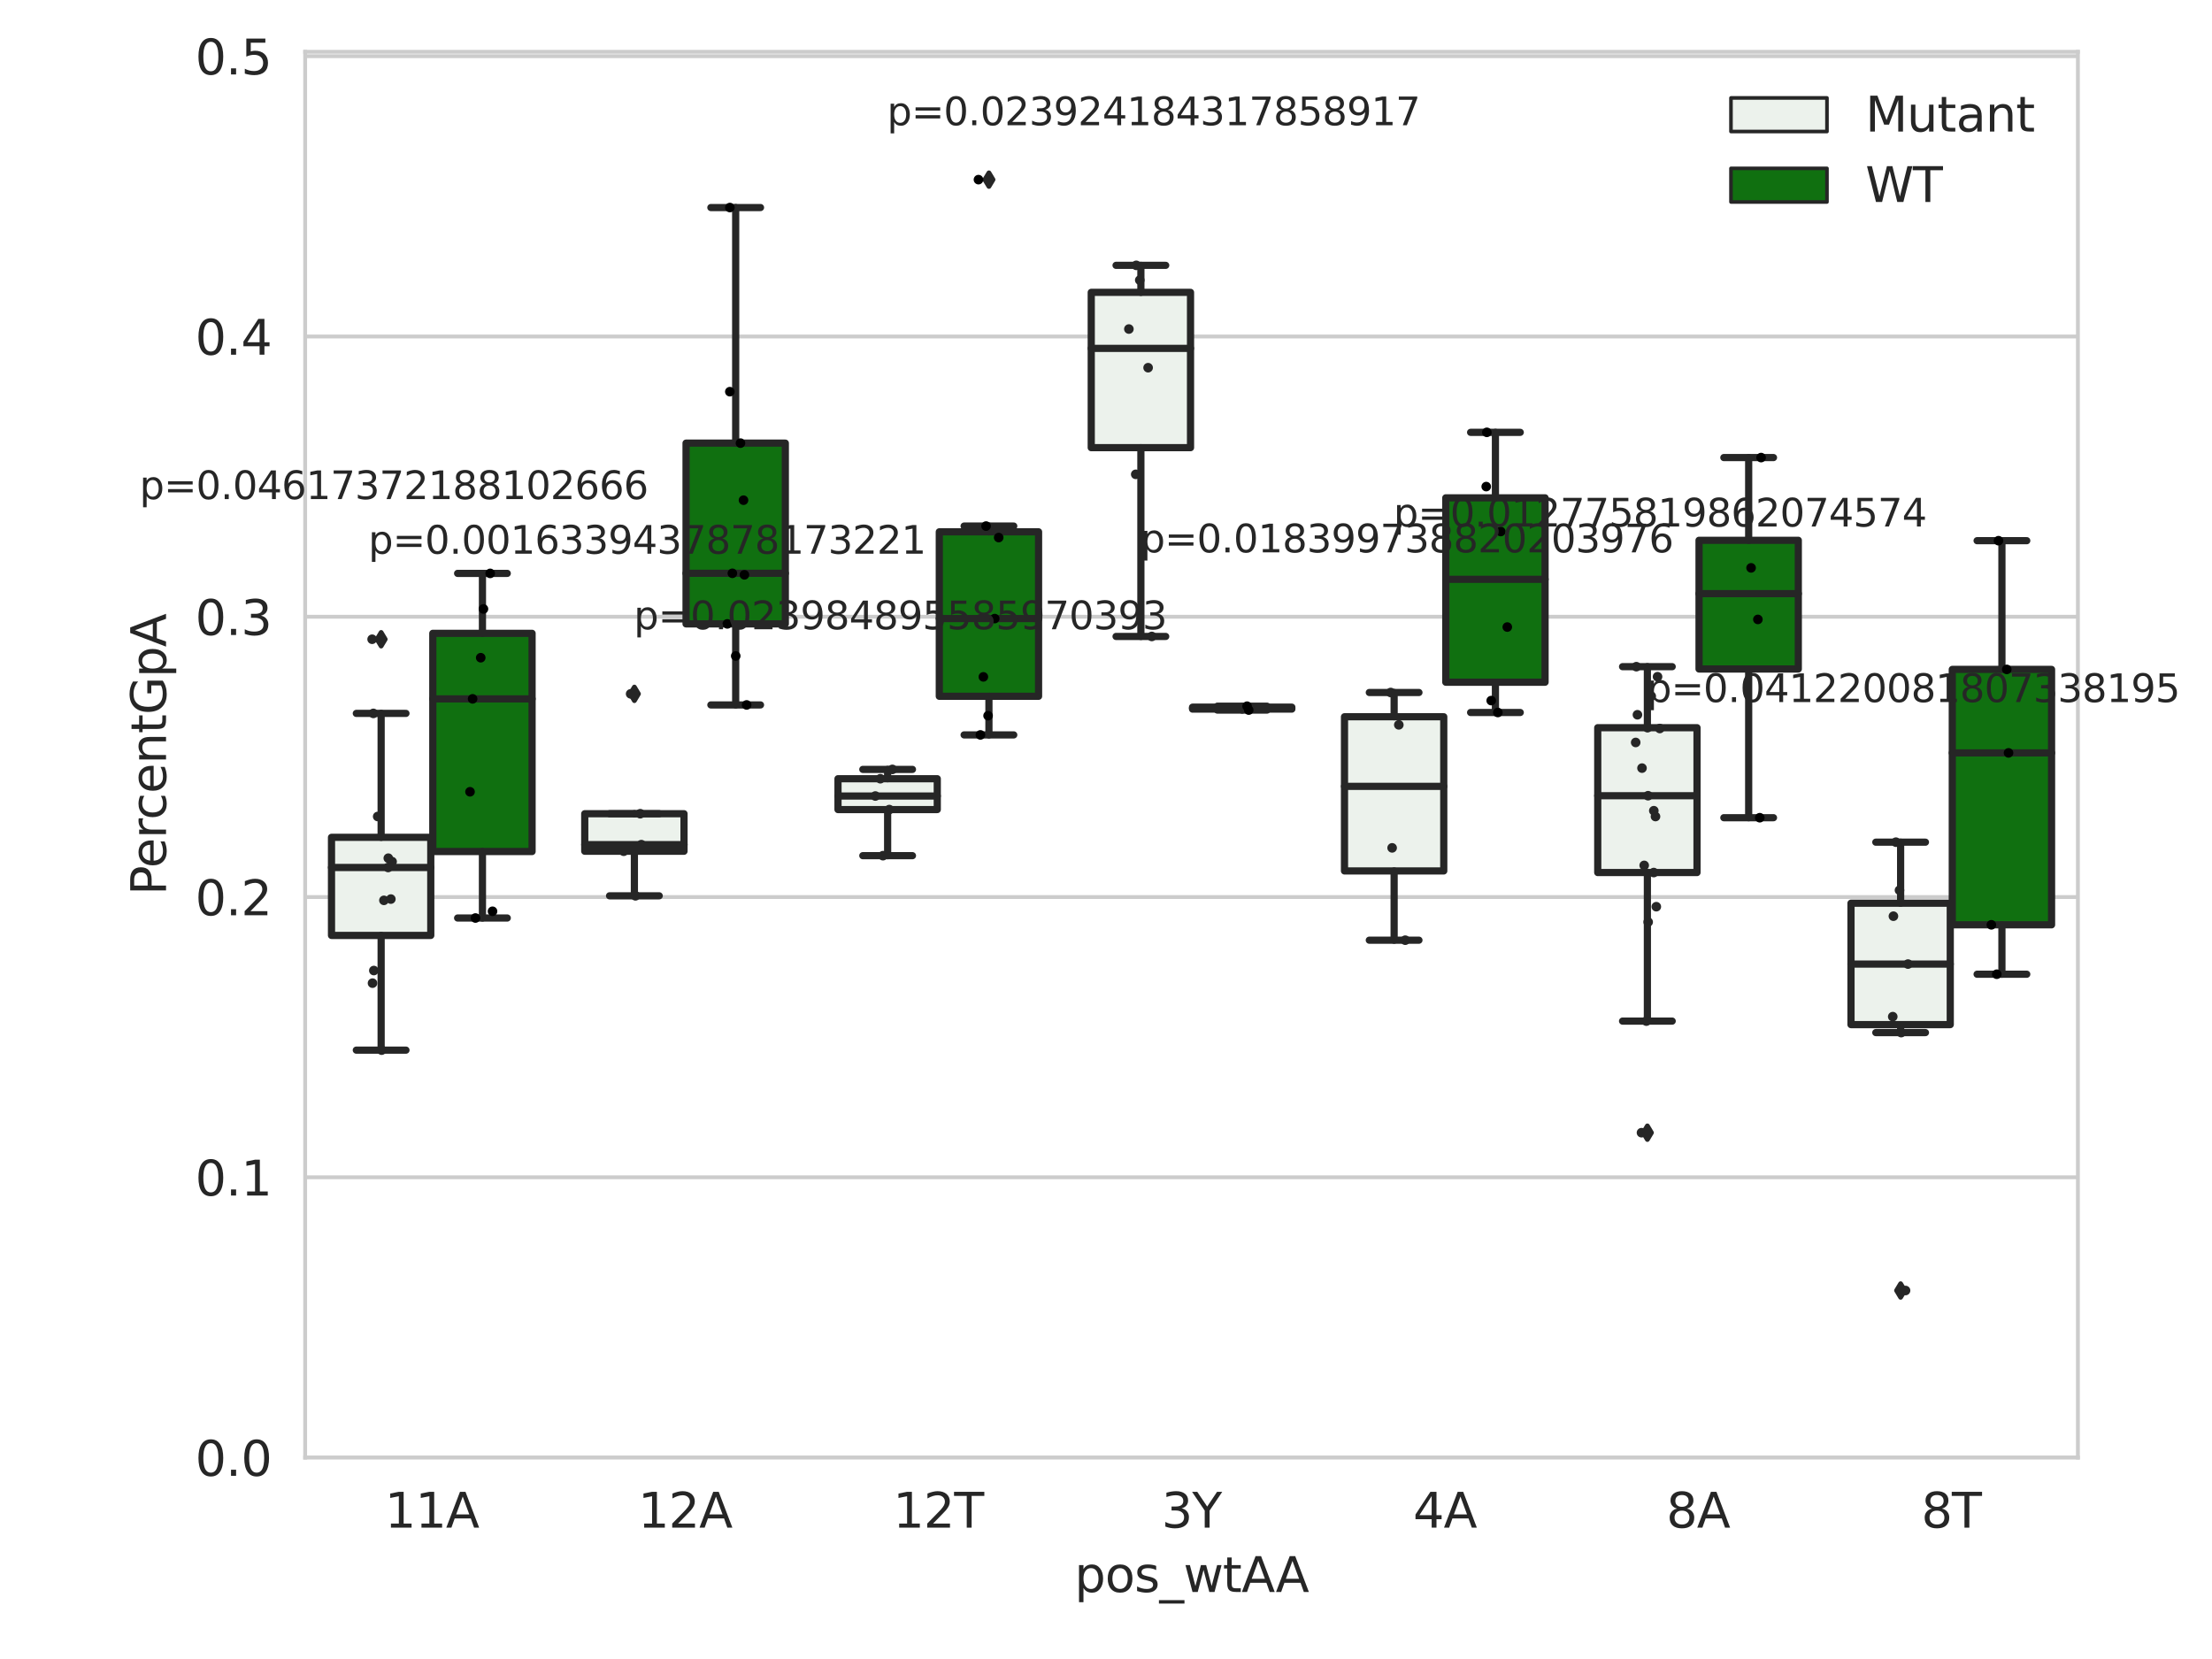 <?xml version="1.0" encoding="utf-8" standalone="no"?>
<!DOCTYPE svg PUBLIC "-//W3C//DTD SVG 1.1//EN"
  "http://www.w3.org/Graphics/SVG/1.1/DTD/svg11.dtd">
<svg xmlns:xlink="http://www.w3.org/1999/xlink" width="460.8pt" height="345.6pt" viewBox="0 0 460.8 345.6" xmlns="http://www.w3.org/2000/svg" version="1.1">
 <defs>
  <style type="text/css">*{stroke-linejoin: round; stroke-linecap: butt}</style>
 </defs>
 <g id="figure_1">
  <g id="patch_1">
   <path d="M 0 345.6 
L 460.8 345.6 
L 460.8 0 
L 0 0 
z
" style="fill: #ffffff"/>
  </g>
  <g id="axes_1">
   <g id="patch_2">
    <path d="M 63.571 303.64 
L 432.864 303.64 
L 432.864 10.8 
L 63.571 10.8 
z
" style="fill: #ffffff"/>
   </g>
   <g id="matplotlib.axis_1">
    <g id="xtick_1">
     <g id="text_1">
      <!-- 11A -->
      <g style="fill: #262626" transform="translate(80.167 318.238) scale(0.1 -0.1)">
       <defs>
        <path id="DejaVuSans-31" d="M 794 531 
L 1825 531 
L 1825 4091 
L 703 3866 
L 703 4441 
L 1819 4666 
L 2450 4666 
L 2450 531 
L 3481 531 
L 3481 0 
L 794 0 
L 794 531 
z
" transform="scale(0.016)"/>
        <path id="DejaVuSans-41" d="M 2188 4044 
L 1331 1722 
L 3047 1722 
L 2188 4044 
z
M 1831 4666 
L 2547 4666 
L 4325 0 
L 3669 0 
L 3244 1197 
L 1141 1197 
L 716 0 
L 50 0 
L 1831 4666 
z
" transform="scale(0.016)"/>
       </defs>
       <use xlink:href="#DejaVuSans-31"/>
       <use xlink:href="#DejaVuSans-31" x="63.623"/>
       <use xlink:href="#DejaVuSans-41" x="127.246"/>
      </g>
     </g>
    </g>
    <g id="xtick_2">
     <g id="text_2">
      <!-- 12A -->
      <g style="fill: #262626" transform="translate(132.923 318.238) scale(0.1 -0.1)">
       <defs>
        <path id="DejaVuSans-32" d="M 1228 531 
L 3431 531 
L 3431 0 
L 469 0 
L 469 531 
Q 828 903 1448 1529 
Q 2069 2156 2228 2338 
Q 2531 2678 2651 2914 
Q 2772 3150 2772 3378 
Q 2772 3750 2511 3984 
Q 2250 4219 1831 4219 
Q 1534 4219 1204 4116 
Q 875 4013 500 3803 
L 500 4441 
Q 881 4594 1212 4672 
Q 1544 4750 1819 4750 
Q 2544 4750 2975 4387 
Q 3406 4025 3406 3419 
Q 3406 3131 3298 2873 
Q 3191 2616 2906 2266 
Q 2828 2175 2409 1742 
Q 1991 1309 1228 531 
z
" transform="scale(0.016)"/>
       </defs>
       <use xlink:href="#DejaVuSans-31"/>
       <use xlink:href="#DejaVuSans-32" x="63.623"/>
       <use xlink:href="#DejaVuSans-41" x="127.246"/>
      </g>
     </g>
    </g>
    <g id="xtick_3">
     <g id="text_3">
      <!-- 12T -->
      <g style="fill: #262626" transform="translate(186.045 318.238) scale(0.1 -0.1)">
       <defs>
        <path id="DejaVuSans-54" d="M -19 4666 
L 3928 4666 
L 3928 4134 
L 2272 4134 
L 2272 0 
L 1638 0 
L 1638 4134 
L -19 4134 
L -19 4666 
z
" transform="scale(0.016)"/>
       </defs>
       <use xlink:href="#DejaVuSans-31"/>
       <use xlink:href="#DejaVuSans-32" x="63.623"/>
       <use xlink:href="#DejaVuSans-54" x="127.246"/>
      </g>
     </g>
    </g>
    <g id="xtick_4">
     <g id="text_4">
      <!-- 3Y -->
      <g style="fill: #262626" transform="translate(241.983 318.238) scale(0.1 -0.1)">
       <defs>
        <path id="DejaVuSans-33" d="M 2597 2516 
Q 3050 2419 3304 2112 
Q 3559 1806 3559 1356 
Q 3559 666 3084 287 
Q 2609 -91 1734 -91 
Q 1441 -91 1130 -33 
Q 819 25 488 141 
L 488 750 
Q 750 597 1062 519 
Q 1375 441 1716 441 
Q 2309 441 2620 675 
Q 2931 909 2931 1356 
Q 2931 1769 2642 2001 
Q 2353 2234 1838 2234 
L 1294 2234 
L 1294 2753 
L 1863 2753 
Q 2328 2753 2575 2939 
Q 2822 3125 2822 3475 
Q 2822 3834 2567 4026 
Q 2313 4219 1838 4219 
Q 1578 4219 1281 4162 
Q 984 4106 628 3988 
L 628 4550 
Q 988 4650 1302 4700 
Q 1616 4750 1894 4750 
Q 2613 4750 3031 4423 
Q 3450 4097 3450 3541 
Q 3450 3153 3228 2886 
Q 3006 2619 2597 2516 
z
" transform="scale(0.016)"/>
        <path id="DejaVuSans-59" d="M -13 4666 
L 666 4666 
L 1959 2747 
L 3244 4666 
L 3922 4666 
L 2272 2222 
L 2272 0 
L 1638 0 
L 1638 2222 
L -13 4666 
z
" transform="scale(0.016)"/>
       </defs>
       <use xlink:href="#DejaVuSans-33"/>
       <use xlink:href="#DejaVuSans-59" x="63.623"/>
      </g>
     </g>
    </g>
    <g id="xtick_5">
     <g id="text_5">
      <!-- 4A -->
      <g style="fill: #262626" transform="translate(294.372 318.238) scale(0.1 -0.1)">
       <defs>
        <path id="DejaVuSans-34" d="M 2419 4116 
L 825 1625 
L 2419 1625 
L 2419 4116 
z
M 2253 4666 
L 3047 4666 
L 3047 1625 
L 3713 1625 
L 3713 1100 
L 3047 1100 
L 3047 0 
L 2419 0 
L 2419 1100 
L 313 1100 
L 313 1709 
L 2253 4666 
z
" transform="scale(0.016)"/>
       </defs>
       <use xlink:href="#DejaVuSans-34"/>
       <use xlink:href="#DejaVuSans-41" x="63.623"/>
      </g>
     </g>
    </g>
    <g id="xtick_6">
     <g id="text_6">
      <!-- 8A -->
      <g style="fill: #262626" transform="translate(347.129 318.238) scale(0.1 -0.1)">
       <defs>
        <path id="DejaVuSans-38" d="M 2034 2216 
Q 1584 2216 1326 1975 
Q 1069 1734 1069 1313 
Q 1069 891 1326 650 
Q 1584 409 2034 409 
Q 2484 409 2743 651 
Q 3003 894 3003 1313 
Q 3003 1734 2745 1975 
Q 2488 2216 2034 2216 
z
M 1403 2484 
Q 997 2584 770 2862 
Q 544 3141 544 3541 
Q 544 4100 942 4425 
Q 1341 4750 2034 4750 
Q 2731 4750 3128 4425 
Q 3525 4100 3525 3541 
Q 3525 3141 3298 2862 
Q 3072 2584 2669 2484 
Q 3125 2378 3379 2068 
Q 3634 1759 3634 1313 
Q 3634 634 3220 271 
Q 2806 -91 2034 -91 
Q 1263 -91 848 271 
Q 434 634 434 1313 
Q 434 1759 690 2068 
Q 947 2378 1403 2484 
z
M 1172 3481 
Q 1172 3119 1398 2916 
Q 1625 2713 2034 2713 
Q 2441 2713 2670 2916 
Q 2900 3119 2900 3481 
Q 2900 3844 2670 4047 
Q 2441 4250 2034 4250 
Q 1625 4250 1398 4047 
Q 1172 3844 1172 3481 
z
" transform="scale(0.016)"/>
       </defs>
       <use xlink:href="#DejaVuSans-38"/>
       <use xlink:href="#DejaVuSans-41" x="63.623"/>
      </g>
     </g>
    </g>
    <g id="xtick_7">
     <g id="text_7">
      <!-- 8T -->
      <g style="fill: #262626" transform="translate(400.251 318.238) scale(0.1 -0.1)">
       <use xlink:href="#DejaVuSans-38"/>
       <use xlink:href="#DejaVuSans-54" x="63.623"/>
      </g>
     </g>
    </g>
    <g id="text_8">
     <!-- pos_wtAA -->
     <g style="fill: #262626" transform="translate(223.852 331.638) scale(0.1 -0.1)">
      <defs>
       <path id="DejaVuSans-70" d="M 1159 525 
L 1159 -1331 
L 581 -1331 
L 581 3500 
L 1159 3500 
L 1159 2969 
Q 1341 3281 1617 3432 
Q 1894 3584 2278 3584 
Q 2916 3584 3314 3078 
Q 3713 2572 3713 1747 
Q 3713 922 3314 415 
Q 2916 -91 2278 -91 
Q 1894 -91 1617 61 
Q 1341 213 1159 525 
z
M 3116 1747 
Q 3116 2381 2855 2742 
Q 2594 3103 2138 3103 
Q 1681 3103 1420 2742 
Q 1159 2381 1159 1747 
Q 1159 1113 1420 752 
Q 1681 391 2138 391 
Q 2594 391 2855 752 
Q 3116 1113 3116 1747 
z
" transform="scale(0.016)"/>
       <path id="DejaVuSans-6f" d="M 1959 3097 
Q 1497 3097 1228 2736 
Q 959 2375 959 1747 
Q 959 1119 1226 758 
Q 1494 397 1959 397 
Q 2419 397 2687 759 
Q 2956 1122 2956 1747 
Q 2956 2369 2687 2733 
Q 2419 3097 1959 3097 
z
M 1959 3584 
Q 2709 3584 3137 3096 
Q 3566 2609 3566 1747 
Q 3566 888 3137 398 
Q 2709 -91 1959 -91 
Q 1206 -91 779 398 
Q 353 888 353 1747 
Q 353 2609 779 3096 
Q 1206 3584 1959 3584 
z
" transform="scale(0.016)"/>
       <path id="DejaVuSans-73" d="M 2834 3397 
L 2834 2853 
Q 2591 2978 2328 3040 
Q 2066 3103 1784 3103 
Q 1356 3103 1142 2972 
Q 928 2841 928 2578 
Q 928 2378 1081 2264 
Q 1234 2150 1697 2047 
L 1894 2003 
Q 2506 1872 2764 1633 
Q 3022 1394 3022 966 
Q 3022 478 2636 193 
Q 2250 -91 1575 -91 
Q 1294 -91 989 -36 
Q 684 19 347 128 
L 347 722 
Q 666 556 975 473 
Q 1284 391 1588 391 
Q 1994 391 2212 530 
Q 2431 669 2431 922 
Q 2431 1156 2273 1281 
Q 2116 1406 1581 1522 
L 1381 1569 
Q 847 1681 609 1914 
Q 372 2147 372 2553 
Q 372 3047 722 3315 
Q 1072 3584 1716 3584 
Q 2034 3584 2315 3537 
Q 2597 3491 2834 3397 
z
" transform="scale(0.016)"/>
       <path id="DejaVuSans-5f" d="M 3263 -1063 
L 3263 -1509 
L -63 -1509 
L -63 -1063 
L 3263 -1063 
z
" transform="scale(0.016)"/>
       <path id="DejaVuSans-77" d="M 269 3500 
L 844 3500 
L 1563 769 
L 2278 3500 
L 2956 3500 
L 3675 769 
L 4391 3500 
L 4966 3500 
L 4050 0 
L 3372 0 
L 2619 2869 
L 1863 0 
L 1184 0 
L 269 3500 
z
" transform="scale(0.016)"/>
       <path id="DejaVuSans-74" d="M 1172 4494 
L 1172 3500 
L 2356 3500 
L 2356 3053 
L 1172 3053 
L 1172 1153 
Q 1172 725 1289 603 
Q 1406 481 1766 481 
L 2356 481 
L 2356 0 
L 1766 0 
Q 1100 0 847 248 
Q 594 497 594 1153 
L 594 3053 
L 172 3053 
L 172 3500 
L 594 3500 
L 594 4494 
L 1172 4494 
z
" transform="scale(0.016)"/>
      </defs>
      <use xlink:href="#DejaVuSans-70"/>
      <use xlink:href="#DejaVuSans-6f" x="63.477"/>
      <use xlink:href="#DejaVuSans-73" x="124.658"/>
      <use xlink:href="#DejaVuSans-5f" x="176.758"/>
      <use xlink:href="#DejaVuSans-77" x="226.758"/>
      <use xlink:href="#DejaVuSans-74" x="308.545"/>
      <use xlink:href="#DejaVuSans-41" x="347.754"/>
      <use xlink:href="#DejaVuSans-41" x="418.912"/>
     </g>
    </g>
   </g>
   <g id="matplotlib.axis_2">
    <g id="ytick_1">
     <g id="line2d_1">
      <path d="M 63.571 303.64 
L 432.864 303.64 
" clip-path="url(#p5a965db477)" style="fill: none; stroke: #cccccc; stroke-width: 0.8; stroke-linecap: round"/>
     </g>
     <g id="text_9">
      <!-- 0.0 -->
      <g style="fill: #262626" transform="translate(40.668 307.439) scale(0.1 -0.1)">
       <defs>
        <path id="DejaVuSans-30" d="M 2034 4250 
Q 1547 4250 1301 3770 
Q 1056 3291 1056 2328 
Q 1056 1369 1301 889 
Q 1547 409 2034 409 
Q 2525 409 2770 889 
Q 3016 1369 3016 2328 
Q 3016 3291 2770 3770 
Q 2525 4250 2034 4250 
z
M 2034 4750 
Q 2819 4750 3233 4129 
Q 3647 3509 3647 2328 
Q 3647 1150 3233 529 
Q 2819 -91 2034 -91 
Q 1250 -91 836 529 
Q 422 1150 422 2328 
Q 422 3509 836 4129 
Q 1250 4750 2034 4750 
z
" transform="scale(0.016)"/>
        <path id="DejaVuSans-2e" d="M 684 794 
L 1344 794 
L 1344 0 
L 684 0 
L 684 794 
z
" transform="scale(0.016)"/>
       </defs>
       <use xlink:href="#DejaVuSans-30"/>
       <use xlink:href="#DejaVuSans-2e" x="63.623"/>
       <use xlink:href="#DejaVuSans-30" x="95.41"/>
      </g>
     </g>
    </g>
    <g id="ytick_2">
     <g id="line2d_2">
      <path d="M 63.571 245.254 
L 432.864 245.254 
" clip-path="url(#p5a965db477)" style="fill: none; stroke: #cccccc; stroke-width: 0.8; stroke-linecap: round"/>
     </g>
     <g id="text_10">
      <!-- 0.1 -->
      <g style="fill: #262626" transform="translate(40.668 249.053) scale(0.1 -0.1)">
       <use xlink:href="#DejaVuSans-30"/>
       <use xlink:href="#DejaVuSans-2e" x="63.623"/>
       <use xlink:href="#DejaVuSans-31" x="95.41"/>
      </g>
     </g>
    </g>
    <g id="ytick_3">
     <g id="line2d_3">
      <path d="M 63.571 186.867 
L 432.864 186.867 
" clip-path="url(#p5a965db477)" style="fill: none; stroke: #cccccc; stroke-width: 0.8; stroke-linecap: round"/>
     </g>
     <g id="text_11">
      <!-- 0.2 -->
      <g style="fill: #262626" transform="translate(40.668 190.666) scale(0.1 -0.1)">
       <use xlink:href="#DejaVuSans-30"/>
       <use xlink:href="#DejaVuSans-2e" x="63.623"/>
       <use xlink:href="#DejaVuSans-32" x="95.41"/>
      </g>
     </g>
    </g>
    <g id="ytick_4">
     <g id="line2d_4">
      <path d="M 63.571 128.481 
L 432.864 128.481 
" clip-path="url(#p5a965db477)" style="fill: none; stroke: #cccccc; stroke-width: 0.8; stroke-linecap: round"/>
     </g>
     <g id="text_12">
      <!-- 0.3 -->
      <g style="fill: #262626" transform="translate(40.668 132.28) scale(0.1 -0.1)">
       <use xlink:href="#DejaVuSans-30"/>
       <use xlink:href="#DejaVuSans-2e" x="63.623"/>
       <use xlink:href="#DejaVuSans-33" x="95.41"/>
      </g>
     </g>
    </g>
    <g id="ytick_5">
     <g id="line2d_5">
      <path d="M 63.571 70.094 
L 432.864 70.094 
" clip-path="url(#p5a965db477)" style="fill: none; stroke: #cccccc; stroke-width: 0.8; stroke-linecap: round"/>
     </g>
     <g id="text_13">
      <!-- 0.4 -->
      <g style="fill: #262626" transform="translate(40.668 73.893) scale(0.1 -0.1)">
       <use xlink:href="#DejaVuSans-30"/>
       <use xlink:href="#DejaVuSans-2e" x="63.623"/>
       <use xlink:href="#DejaVuSans-34" x="95.41"/>
      </g>
     </g>
    </g>
    <g id="ytick_6">
     <g id="line2d_6">
      <path d="M 63.571 11.708 
L 432.864 11.708 
" clip-path="url(#p5a965db477)" style="fill: none; stroke: #cccccc; stroke-width: 0.8; stroke-linecap: round"/>
     </g>
     <g id="text_14">
      <!-- 0.5 -->
      <g style="fill: #262626" transform="translate(40.668 15.507) scale(0.1 -0.1)">
       <defs>
        <path id="DejaVuSans-35" d="M 691 4666 
L 3169 4666 
L 3169 4134 
L 1269 4134 
L 1269 2991 
Q 1406 3038 1543 3061 
Q 1681 3084 1819 3084 
Q 2600 3084 3056 2656 
Q 3513 2228 3513 1497 
Q 3513 744 3044 326 
Q 2575 -91 1722 -91 
Q 1428 -91 1123 -41 
Q 819 9 494 109 
L 494 744 
Q 775 591 1075 516 
Q 1375 441 1709 441 
Q 2250 441 2565 725 
Q 2881 1009 2881 1497 
Q 2881 1984 2565 2268 
Q 2250 2553 1709 2553 
Q 1456 2553 1204 2497 
Q 953 2441 691 2322 
L 691 4666 
z
" transform="scale(0.016)"/>
       </defs>
       <use xlink:href="#DejaVuSans-30"/>
       <use xlink:href="#DejaVuSans-2e" x="63.623"/>
       <use xlink:href="#DejaVuSans-35" x="95.41"/>
      </g>
     </g>
    </g>
    <g id="text_15">
     <!-- PercentGpA -->
     <g style="fill: #262626" transform="translate(34.588 186.497) rotate(-90) scale(0.1 -0.1)">
      <defs>
       <path id="DejaVuSans-50" d="M 1259 4147 
L 1259 2394 
L 2053 2394 
Q 2494 2394 2734 2622 
Q 2975 2850 2975 3272 
Q 2975 3691 2734 3919 
Q 2494 4147 2053 4147 
L 1259 4147 
z
M 628 4666 
L 2053 4666 
Q 2838 4666 3239 4311 
Q 3641 3956 3641 3272 
Q 3641 2581 3239 2228 
Q 2838 1875 2053 1875 
L 1259 1875 
L 1259 0 
L 628 0 
L 628 4666 
z
" transform="scale(0.016)"/>
       <path id="DejaVuSans-65" d="M 3597 1894 
L 3597 1613 
L 953 1613 
Q 991 1019 1311 708 
Q 1631 397 2203 397 
Q 2534 397 2845 478 
Q 3156 559 3463 722 
L 3463 178 
Q 3153 47 2828 -22 
Q 2503 -91 2169 -91 
Q 1331 -91 842 396 
Q 353 884 353 1716 
Q 353 2575 817 3079 
Q 1281 3584 2069 3584 
Q 2775 3584 3186 3129 
Q 3597 2675 3597 1894 
z
M 3022 2063 
Q 3016 2534 2758 2815 
Q 2500 3097 2075 3097 
Q 1594 3097 1305 2825 
Q 1016 2553 972 2059 
L 3022 2063 
z
" transform="scale(0.016)"/>
       <path id="DejaVuSans-72" d="M 2631 2963 
Q 2534 3019 2420 3045 
Q 2306 3072 2169 3072 
Q 1681 3072 1420 2755 
Q 1159 2438 1159 1844 
L 1159 0 
L 581 0 
L 581 3500 
L 1159 3500 
L 1159 2956 
Q 1341 3275 1631 3429 
Q 1922 3584 2338 3584 
Q 2397 3584 2469 3576 
Q 2541 3569 2628 3553 
L 2631 2963 
z
" transform="scale(0.016)"/>
       <path id="DejaVuSans-63" d="M 3122 3366 
L 3122 2828 
Q 2878 2963 2633 3030 
Q 2388 3097 2138 3097 
Q 1578 3097 1268 2742 
Q 959 2388 959 1747 
Q 959 1106 1268 751 
Q 1578 397 2138 397 
Q 2388 397 2633 464 
Q 2878 531 3122 666 
L 3122 134 
Q 2881 22 2623 -34 
Q 2366 -91 2075 -91 
Q 1284 -91 818 406 
Q 353 903 353 1747 
Q 353 2603 823 3093 
Q 1294 3584 2113 3584 
Q 2378 3584 2631 3529 
Q 2884 3475 3122 3366 
z
" transform="scale(0.016)"/>
       <path id="DejaVuSans-6e" d="M 3513 2113 
L 3513 0 
L 2938 0 
L 2938 2094 
Q 2938 2591 2744 2837 
Q 2550 3084 2163 3084 
Q 1697 3084 1428 2787 
Q 1159 2491 1159 1978 
L 1159 0 
L 581 0 
L 581 3500 
L 1159 3500 
L 1159 2956 
Q 1366 3272 1645 3428 
Q 1925 3584 2291 3584 
Q 2894 3584 3203 3211 
Q 3513 2838 3513 2113 
z
" transform="scale(0.016)"/>
       <path id="DejaVuSans-47" d="M 3809 666 
L 3809 1919 
L 2778 1919 
L 2778 2438 
L 4434 2438 
L 4434 434 
Q 4069 175 3628 42 
Q 3188 -91 2688 -91 
Q 1594 -91 976 548 
Q 359 1188 359 2328 
Q 359 3472 976 4111 
Q 1594 4750 2688 4750 
Q 3144 4750 3555 4637 
Q 3966 4525 4313 4306 
L 4313 3634 
Q 3963 3931 3569 4081 
Q 3175 4231 2741 4231 
Q 1884 4231 1454 3753 
Q 1025 3275 1025 2328 
Q 1025 1384 1454 906 
Q 1884 428 2741 428 
Q 3075 428 3337 486 
Q 3600 544 3809 666 
z
" transform="scale(0.016)"/>
      </defs>
      <use xlink:href="#DejaVuSans-50"/>
      <use xlink:href="#DejaVuSans-65" x="56.678"/>
      <use xlink:href="#DejaVuSans-72" x="118.201"/>
      <use xlink:href="#DejaVuSans-63" x="157.064"/>
      <use xlink:href="#DejaVuSans-65" x="212.045"/>
      <use xlink:href="#DejaVuSans-6e" x="273.568"/>
      <use xlink:href="#DejaVuSans-74" x="336.947"/>
      <use xlink:href="#DejaVuSans-47" x="376.156"/>
      <use xlink:href="#DejaVuSans-70" x="453.646"/>
      <use xlink:href="#DejaVuSans-41" x="517.123"/>
     </g>
    </g>
   </g>
   <g id="patch_3">
    <path d="M 69.058 194.869 
L 89.738 194.869 
L 89.738 174.433 
L 69.058 174.433 
L 69.058 194.869 
z
" clip-path="url(#p5a965db477)" style="fill: #ecf2ec; stroke: #262626; stroke-width: 1.5; stroke-linejoin: miter"/>
   </g>
   <g id="patch_4">
    <path d="M 90.16 177.389 
L 110.841 177.389 
L 110.841 131.933 
L 90.16 131.933 
L 90.16 177.389 
z
" clip-path="url(#p5a965db477)" style="fill: #107010; stroke: #262626; stroke-width: 1.5; stroke-linejoin: miter"/>
   </g>
   <g id="patch_5">
    <path d="M 121.814 177.327 
L 142.494 177.327 
L 142.494 169.514 
L 121.814 169.514 
L 121.814 177.327 
z
" clip-path="url(#p5a965db477)" style="fill: #ecf2ec; stroke: #262626; stroke-width: 1.5; stroke-linejoin: miter"/>
   </g>
   <g id="patch_6">
    <path d="M 142.917 129.967 
L 163.597 129.967 
L 163.597 92.312 
L 142.917 92.312 
L 142.917 129.967 
z
" clip-path="url(#p5a965db477)" style="fill: #107010; stroke: #262626; stroke-width: 1.5; stroke-linejoin: miter"/>
   </g>
   <g id="patch_7">
    <path d="M 174.57 168.649 
L 195.251 168.649 
L 195.251 162.222 
L 174.57 162.222 
L 174.57 168.649 
z
" clip-path="url(#p5a965db477)" style="fill: #ecf2ec; stroke: #262626; stroke-width: 1.5; stroke-linejoin: miter"/>
   </g>
   <g id="patch_8">
    <path d="M 195.673 145.051 
L 216.353 145.051 
L 216.353 110.788 
L 195.673 110.788 
L 195.673 145.051 
z
" clip-path="url(#p5a965db477)" style="fill: #107010; stroke: #262626; stroke-width: 1.5; stroke-linejoin: miter"/>
   </g>
   <g id="patch_9">
    <path d="M 227.326 93.258 
L 248.007 93.258 
L 248.007 60.902 
L 227.326 60.902 
L 227.326 93.258 
z
" clip-path="url(#p5a965db477)" style="fill: #ecf2ec; stroke: #262626; stroke-width: 1.5; stroke-linejoin: miter"/>
   </g>
   <g id="patch_10">
    <path d="M 248.429 147.719 
L 269.109 147.719 
L 269.109 147.315 
L 248.429 147.315 
L 248.429 147.719 
z
" clip-path="url(#p5a965db477)" style="fill: #107010; stroke: #262626; stroke-width: 1.5; stroke-linejoin: miter"/>
   </g>
   <g id="patch_11">
    <path d="M 280.082 181.433 
L 300.763 181.433 
L 300.763 149.314 
L 280.082 149.314 
L 280.082 181.433 
z
" clip-path="url(#p5a965db477)" style="fill: #ecf2ec; stroke: #262626; stroke-width: 1.5; stroke-linejoin: miter"/>
   </g>
   <g id="patch_12">
    <path d="M 301.185 142.117 
L 321.865 142.117 
L 321.865 103.706 
L 301.185 103.706 
L 301.185 142.117 
z
" clip-path="url(#p5a965db477)" style="fill: #107010; stroke: #262626; stroke-width: 1.5; stroke-linejoin: miter"/>
   </g>
   <g id="patch_13">
    <path d="M 332.839 181.767 
L 353.519 181.767 
L 353.519 151.592 
L 332.839 151.592 
L 332.839 181.767 
z
" clip-path="url(#p5a965db477)" style="fill: #ecf2ec; stroke: #262626; stroke-width: 1.5; stroke-linejoin: miter"/>
   </g>
   <g id="patch_14">
    <path d="M 353.941 139.364 
L 374.622 139.364 
L 374.622 112.553 
L 353.941 112.553 
L 353.941 139.364 
z
" clip-path="url(#p5a965db477)" style="fill: #107010; stroke: #262626; stroke-width: 1.5; stroke-linejoin: miter"/>
   </g>
   <g id="patch_15">
    <path d="M 385.595 213.448 
L 406.275 213.448 
L 406.275 188.156 
L 385.595 188.156 
L 385.595 213.448 
z
" clip-path="url(#p5a965db477)" style="fill: #ecf2ec; stroke: #262626; stroke-width: 1.5; stroke-linejoin: miter"/>
   </g>
   <g id="patch_16">
    <path d="M 406.697 192.656 
L 427.378 192.656 
L 427.378 139.449 
L 406.697 139.449 
L 406.697 192.656 
z
" clip-path="url(#p5a965db477)" style="fill: #107010; stroke: #262626; stroke-width: 1.5; stroke-linejoin: miter"/>
   </g>
   <g id="patch_17">
    <path d="M 89.949 303.64 
L 89.949 303.64 
L 89.949 303.64 
L 89.949 303.64 
z
" clip-path="url(#p5a965db477)" style="fill: #ecf2ec; stroke: #262626; stroke-width: 0.75; stroke-linejoin: miter"/>
   </g>
   <g id="patch_18">
    <path d="M 89.949 303.64 
L 89.949 303.64 
L 89.949 303.64 
L 89.949 303.64 
z
" clip-path="url(#p5a965db477)" style="fill: #107010; stroke: #262626; stroke-width: 0.75; stroke-linejoin: miter"/>
   </g>
   <g id="PathCollection_1"/>
   <g id="PathCollection_2"/>
   <g id="line2d_7">
    <path d="M 79.398 194.869 
L 79.398 218.763 
" clip-path="url(#p5a965db477)" style="fill: none; stroke: #262626; stroke-width: 1.5; stroke-linecap: round"/>
   </g>
   <g id="line2d_8">
    <path d="M 79.398 174.433 
L 79.398 148.614 
" clip-path="url(#p5a965db477)" style="fill: none; stroke: #262626; stroke-width: 1.5; stroke-linecap: round"/>
   </g>
   <g id="line2d_9">
    <path d="M 74.228 218.763 
L 84.568 218.763 
" clip-path="url(#p5a965db477)" style="fill: none; stroke: #262626; stroke-width: 1.5; stroke-linecap: round"/>
   </g>
   <g id="line2d_10">
    <path d="M 74.228 148.614 
L 84.568 148.614 
" clip-path="url(#p5a965db477)" style="fill: none; stroke: #262626; stroke-width: 1.5; stroke-linecap: round"/>
   </g>
   <g id="line2d_11">
    <defs>
     <path id="m5fb0fe4007" d="M -0 1.414 
L 0.849 0 
L 0 -1.414 
L -0.849 -0 
z
" style="stroke: #262626; stroke-linejoin: miter"/>
    </defs>
    <g clip-path="url(#p5a965db477)">
     <use xlink:href="#m5fb0fe4007" x="79.398" y="133.167" style="fill: #262626; stroke: #262626; stroke-linejoin: miter"/>
    </g>
   </g>
   <g id="line2d_12">
    <path d="M 100.501 177.389 
L 100.501 191.238 
" clip-path="url(#p5a965db477)" style="fill: none; stroke: #262626; stroke-width: 1.5; stroke-linecap: round"/>
   </g>
   <g id="line2d_13">
    <path d="M 100.501 131.933 
L 100.501 119.447 
" clip-path="url(#p5a965db477)" style="fill: none; stroke: #262626; stroke-width: 1.5; stroke-linecap: round"/>
   </g>
   <g id="line2d_14">
    <path d="M 95.33 191.238 
L 105.671 191.238 
" clip-path="url(#p5a965db477)" style="fill: none; stroke: #262626; stroke-width: 1.5; stroke-linecap: round"/>
   </g>
   <g id="line2d_15">
    <path d="M 95.33 119.447 
L 105.671 119.447 
" clip-path="url(#p5a965db477)" style="fill: none; stroke: #262626; stroke-width: 1.5; stroke-linecap: round"/>
   </g>
   <g id="line2d_16"/>
   <g id="line2d_17">
    <path d="M 132.154 177.327 
L 132.154 186.613 
" clip-path="url(#p5a965db477)" style="fill: none; stroke: #262626; stroke-width: 1.5; stroke-linecap: round"/>
   </g>
   <g id="line2d_18">
    <path d="M 132.154 169.514 
L 132.154 169.514 
" clip-path="url(#p5a965db477)" style="fill: none; stroke: #262626; stroke-width: 1.5; stroke-linecap: round"/>
   </g>
   <g id="line2d_19">
    <path d="M 126.984 186.613 
L 137.324 186.613 
" clip-path="url(#p5a965db477)" style="fill: none; stroke: #262626; stroke-width: 1.5; stroke-linecap: round"/>
   </g>
   <g id="line2d_20">
    <path d="M 126.984 169.514 
L 137.324 169.514 
" clip-path="url(#p5a965db477)" style="fill: none; stroke: #262626; stroke-width: 1.5; stroke-linecap: round"/>
   </g>
   <g id="line2d_21">
    <g clip-path="url(#p5a965db477)">
     <use xlink:href="#m5fb0fe4007" x="132.154" y="144.543" style="fill: #262626; stroke: #262626; stroke-linejoin: miter"/>
    </g>
   </g>
   <g id="line2d_22">
    <path d="M 153.257 129.967 
L 153.257 146.85 
" clip-path="url(#p5a965db477)" style="fill: none; stroke: #262626; stroke-width: 1.5; stroke-linecap: round"/>
   </g>
   <g id="line2d_23">
    <path d="M 153.257 92.312 
L 153.257 43.237 
" clip-path="url(#p5a965db477)" style="fill: none; stroke: #262626; stroke-width: 1.5; stroke-linecap: round"/>
   </g>
   <g id="line2d_24">
    <path d="M 148.087 146.85 
L 158.427 146.85 
" clip-path="url(#p5a965db477)" style="fill: none; stroke: #262626; stroke-width: 1.5; stroke-linecap: round"/>
   </g>
   <g id="line2d_25">
    <path d="M 148.087 43.237 
L 158.427 43.237 
" clip-path="url(#p5a965db477)" style="fill: none; stroke: #262626; stroke-width: 1.5; stroke-linecap: round"/>
   </g>
   <g id="line2d_26"/>
   <g id="line2d_27">
    <path d="M 184.91 168.649 
L 184.91 178.251 
" clip-path="url(#p5a965db477)" style="fill: none; stroke: #262626; stroke-width: 1.5; stroke-linecap: round"/>
   </g>
   <g id="line2d_28">
    <path d="M 184.91 162.222 
L 184.91 160.279 
" clip-path="url(#p5a965db477)" style="fill: none; stroke: #262626; stroke-width: 1.5; stroke-linecap: round"/>
   </g>
   <g id="line2d_29">
    <path d="M 179.74 178.251 
L 190.081 178.251 
" clip-path="url(#p5a965db477)" style="fill: none; stroke: #262626; stroke-width: 1.5; stroke-linecap: round"/>
   </g>
   <g id="line2d_30">
    <path d="M 179.74 160.279 
L 190.081 160.279 
" clip-path="url(#p5a965db477)" style="fill: none; stroke: #262626; stroke-width: 1.5; stroke-linecap: round"/>
   </g>
   <g id="line2d_31"/>
   <g id="line2d_32">
    <path d="M 206.013 145.051 
L 206.013 153.094 
" clip-path="url(#p5a965db477)" style="fill: none; stroke: #262626; stroke-width: 1.5; stroke-linecap: round"/>
   </g>
   <g id="line2d_33">
    <path d="M 206.013 110.788 
L 206.013 109.589 
" clip-path="url(#p5a965db477)" style="fill: none; stroke: #262626; stroke-width: 1.5; stroke-linecap: round"/>
   </g>
   <g id="line2d_34">
    <path d="M 200.843 153.094 
L 211.183 153.094 
" clip-path="url(#p5a965db477)" style="fill: none; stroke: #262626; stroke-width: 1.5; stroke-linecap: round"/>
   </g>
   <g id="line2d_35">
    <path d="M 200.843 109.589 
L 211.183 109.589 
" clip-path="url(#p5a965db477)" style="fill: none; stroke: #262626; stroke-width: 1.5; stroke-linecap: round"/>
   </g>
   <g id="line2d_36">
    <g clip-path="url(#p5a965db477)">
     <use xlink:href="#m5fb0fe4007" x="206.013" y="37.422" style="fill: #262626; stroke: #262626; stroke-linejoin: miter"/>
    </g>
   </g>
   <g id="line2d_37">
    <path d="M 237.667 93.258 
L 237.667 132.584 
" clip-path="url(#p5a965db477)" style="fill: none; stroke: #262626; stroke-width: 1.5; stroke-linecap: round"/>
   </g>
   <g id="line2d_38">
    <path d="M 237.667 60.902 
L 237.667 55.276 
" clip-path="url(#p5a965db477)" style="fill: none; stroke: #262626; stroke-width: 1.5; stroke-linecap: round"/>
   </g>
   <g id="line2d_39">
    <path d="M 232.496 132.584 
L 242.837 132.584 
" clip-path="url(#p5a965db477)" style="fill: none; stroke: #262626; stroke-width: 1.5; stroke-linecap: round"/>
   </g>
   <g id="line2d_40">
    <path d="M 232.496 55.276 
L 242.837 55.276 
" clip-path="url(#p5a965db477)" style="fill: none; stroke: #262626; stroke-width: 1.5; stroke-linecap: round"/>
   </g>
   <g id="line2d_41"/>
   <g id="line2d_42">
    <path d="M 258.769 147.719 
L 258.769 147.921 
" clip-path="url(#p5a965db477)" style="fill: none; stroke: #262626; stroke-width: 1.5; stroke-linecap: round"/>
   </g>
   <g id="line2d_43">
    <path d="M 258.769 147.315 
L 258.769 147.113 
" clip-path="url(#p5a965db477)" style="fill: none; stroke: #262626; stroke-width: 1.5; stroke-linecap: round"/>
   </g>
   <g id="line2d_44">
    <path d="M 253.599 147.921 
L 263.939 147.921 
" clip-path="url(#p5a965db477)" style="fill: none; stroke: #262626; stroke-width: 1.5; stroke-linecap: round"/>
   </g>
   <g id="line2d_45">
    <path d="M 253.599 147.113 
L 263.939 147.113 
" clip-path="url(#p5a965db477)" style="fill: none; stroke: #262626; stroke-width: 1.5; stroke-linecap: round"/>
   </g>
   <g id="line2d_46"/>
   <g id="line2d_47">
    <path d="M 290.423 181.433 
L 290.423 195.859 
" clip-path="url(#p5a965db477)" style="fill: none; stroke: #262626; stroke-width: 1.5; stroke-linecap: round"/>
   </g>
   <g id="line2d_48">
    <path d="M 290.423 149.314 
L 290.423 144.261 
" clip-path="url(#p5a965db477)" style="fill: none; stroke: #262626; stroke-width: 1.5; stroke-linecap: round"/>
   </g>
   <g id="line2d_49">
    <path d="M 285.253 195.859 
L 295.593 195.859 
" clip-path="url(#p5a965db477)" style="fill: none; stroke: #262626; stroke-width: 1.5; stroke-linecap: round"/>
   </g>
   <g id="line2d_50">
    <path d="M 285.253 144.261 
L 295.593 144.261 
" clip-path="url(#p5a965db477)" style="fill: none; stroke: #262626; stroke-width: 1.5; stroke-linecap: round"/>
   </g>
   <g id="line2d_51"/>
   <g id="line2d_52">
    <path d="M 311.525 142.117 
L 311.525 148.425 
" clip-path="url(#p5a965db477)" style="fill: none; stroke: #262626; stroke-width: 1.5; stroke-linecap: round"/>
   </g>
   <g id="line2d_53">
    <path d="M 311.525 103.706 
L 311.525 90.065 
" clip-path="url(#p5a965db477)" style="fill: none; stroke: #262626; stroke-width: 1.5; stroke-linecap: round"/>
   </g>
   <g id="line2d_54">
    <path d="M 306.355 148.425 
L 316.695 148.425 
" clip-path="url(#p5a965db477)" style="fill: none; stroke: #262626; stroke-width: 1.5; stroke-linecap: round"/>
   </g>
   <g id="line2d_55">
    <path d="M 306.355 90.065 
L 316.695 90.065 
" clip-path="url(#p5a965db477)" style="fill: none; stroke: #262626; stroke-width: 1.5; stroke-linecap: round"/>
   </g>
   <g id="line2d_56"/>
   <g id="line2d_57">
    <path d="M 343.179 181.767 
L 343.179 212.714 
" clip-path="url(#p5a965db477)" style="fill: none; stroke: #262626; stroke-width: 1.5; stroke-linecap: round"/>
   </g>
   <g id="line2d_58">
    <path d="M 343.179 151.592 
L 343.179 138.879 
" clip-path="url(#p5a965db477)" style="fill: none; stroke: #262626; stroke-width: 1.5; stroke-linecap: round"/>
   </g>
   <g id="line2d_59">
    <path d="M 338.009 212.714 
L 348.349 212.714 
" clip-path="url(#p5a965db477)" style="fill: none; stroke: #262626; stroke-width: 1.5; stroke-linecap: round"/>
   </g>
   <g id="line2d_60">
    <path d="M 338.009 138.879 
L 348.349 138.879 
" clip-path="url(#p5a965db477)" style="fill: none; stroke: #262626; stroke-width: 1.5; stroke-linecap: round"/>
   </g>
   <g id="line2d_61">
    <g clip-path="url(#p5a965db477)">
     <use xlink:href="#m5fb0fe4007" x="343.179" y="235.961" style="fill: #262626; stroke: #262626; stroke-linejoin: miter"/>
    </g>
   </g>
   <g id="line2d_62">
    <path d="M 364.281 139.364 
L 364.281 170.343 
" clip-path="url(#p5a965db477)" style="fill: none; stroke: #262626; stroke-width: 1.5; stroke-linecap: round"/>
   </g>
   <g id="line2d_63">
    <path d="M 364.281 112.553 
L 364.281 95.32 
" clip-path="url(#p5a965db477)" style="fill: none; stroke: #262626; stroke-width: 1.5; stroke-linecap: round"/>
   </g>
   <g id="line2d_64">
    <path d="M 359.111 170.343 
L 369.451 170.343 
" clip-path="url(#p5a965db477)" style="fill: none; stroke: #262626; stroke-width: 1.5; stroke-linecap: round"/>
   </g>
   <g id="line2d_65">
    <path d="M 359.111 95.32 
L 369.451 95.32 
" clip-path="url(#p5a965db477)" style="fill: none; stroke: #262626; stroke-width: 1.5; stroke-linecap: round"/>
   </g>
   <g id="line2d_66"/>
   <g id="line2d_67">
    <path d="M 395.935 213.448 
L 395.935 215.108 
" clip-path="url(#p5a965db477)" style="fill: none; stroke: #262626; stroke-width: 1.5; stroke-linecap: round"/>
   </g>
   <g id="line2d_68">
    <path d="M 395.935 188.156 
L 395.935 175.441 
" clip-path="url(#p5a965db477)" style="fill: none; stroke: #262626; stroke-width: 1.5; stroke-linecap: round"/>
   </g>
   <g id="line2d_69">
    <path d="M 390.765 215.108 
L 401.105 215.108 
" clip-path="url(#p5a965db477)" style="fill: none; stroke: #262626; stroke-width: 1.5; stroke-linecap: round"/>
   </g>
   <g id="line2d_70">
    <path d="M 390.765 175.441 
L 401.105 175.441 
" clip-path="url(#p5a965db477)" style="fill: none; stroke: #262626; stroke-width: 1.5; stroke-linecap: round"/>
   </g>
   <g id="line2d_71">
    <g clip-path="url(#p5a965db477)">
     <use xlink:href="#m5fb0fe4007" x="395.935" y="268.836" style="fill: #262626; stroke: #262626; stroke-linejoin: miter"/>
    </g>
   </g>
   <g id="line2d_72">
    <path d="M 417.037 192.656 
L 417.037 202.948 
" clip-path="url(#p5a965db477)" style="fill: none; stroke: #262626; stroke-width: 1.5; stroke-linecap: round"/>
   </g>
   <g id="line2d_73">
    <path d="M 417.037 139.449 
L 417.037 112.636 
" clip-path="url(#p5a965db477)" style="fill: none; stroke: #262626; stroke-width: 1.5; stroke-linecap: round"/>
   </g>
   <g id="line2d_74">
    <path d="M 411.867 202.948 
L 422.208 202.948 
" clip-path="url(#p5a965db477)" style="fill: none; stroke: #262626; stroke-width: 1.5; stroke-linecap: round"/>
   </g>
   <g id="line2d_75">
    <path d="M 411.867 112.636 
L 422.208 112.636 
" clip-path="url(#p5a965db477)" style="fill: none; stroke: #262626; stroke-width: 1.5; stroke-linecap: round"/>
   </g>
   <g id="line2d_76"/>
   <g id="line2d_77">
    <path d="M 69.058 180.713 
L 89.738 180.713 
" clip-path="url(#p5a965db477)" style="fill: none; stroke: #262626; stroke-width: 1.5; stroke-linecap: round"/>
   </g>
   <g id="line2d_78">
    <path d="M 90.16 145.585 
L 110.841 145.585 
" clip-path="url(#p5a965db477)" style="fill: none; stroke: #262626; stroke-width: 1.5; stroke-linecap: round"/>
   </g>
   <g id="line2d_79">
    <path d="M 121.814 175.955 
L 142.494 175.955 
" clip-path="url(#p5a965db477)" style="fill: none; stroke: #262626; stroke-width: 1.5; stroke-linecap: round"/>
   </g>
   <g id="line2d_80">
    <path d="M 142.917 119.43 
L 163.597 119.43 
" clip-path="url(#p5a965db477)" style="fill: none; stroke: #262626; stroke-width: 1.5; stroke-linecap: round"/>
   </g>
   <g id="line2d_81">
    <path d="M 174.57 165.824 
L 195.251 165.824 
" clip-path="url(#p5a965db477)" style="fill: none; stroke: #262626; stroke-width: 1.5; stroke-linecap: round"/>
   </g>
   <g id="line2d_82">
    <path d="M 195.673 128.862 
L 216.353 128.862 
" clip-path="url(#p5a965db477)" style="fill: none; stroke: #262626; stroke-width: 1.5; stroke-linecap: round"/>
   </g>
   <g id="line2d_83">
    <path d="M 227.326 72.571 
L 248.007 72.571 
" clip-path="url(#p5a965db477)" style="fill: none; stroke: #262626; stroke-width: 1.5; stroke-linecap: round"/>
   </g>
   <g id="line2d_84">
    <path d="M 248.429 147.517 
L 269.109 147.517 
" clip-path="url(#p5a965db477)" style="fill: none; stroke: #262626; stroke-width: 1.5; stroke-linecap: round"/>
   </g>
   <g id="line2d_85">
    <path d="M 280.082 163.811 
L 300.763 163.811 
" clip-path="url(#p5a965db477)" style="fill: none; stroke: #262626; stroke-width: 1.5; stroke-linecap: round"/>
   </g>
   <g id="line2d_86">
    <path d="M 301.185 120.676 
L 321.865 120.676 
" clip-path="url(#p5a965db477)" style="fill: none; stroke: #262626; stroke-width: 1.5; stroke-linecap: round"/>
   </g>
   <g id="line2d_87">
    <path d="M 332.839 165.761 
L 353.519 165.761 
" clip-path="url(#p5a965db477)" style="fill: none; stroke: #262626; stroke-width: 1.5; stroke-linecap: round"/>
   </g>
   <g id="line2d_88">
    <path d="M 353.941 123.667 
L 374.622 123.667 
" clip-path="url(#p5a965db477)" style="fill: none; stroke: #262626; stroke-width: 1.5; stroke-linecap: round"/>
   </g>
   <g id="line2d_89">
    <path d="M 385.595 200.835 
L 406.275 200.835 
" clip-path="url(#p5a965db477)" style="fill: none; stroke: #262626; stroke-width: 1.5; stroke-linecap: round"/>
   </g>
   <g id="line2d_90">
    <path d="M 406.697 156.839 
L 427.378 156.839 
" clip-path="url(#p5a965db477)" style="fill: none; stroke: #262626; stroke-width: 1.5; stroke-linecap: round"/>
   </g>
   <g id="patch_19">
    <path d="M 63.571 303.64 
L 63.571 10.8 
" style="fill: none; stroke: #cccccc; stroke-width: 0.8; stroke-linejoin: miter; stroke-linecap: square"/>
   </g>
   <g id="patch_20">
    <path d="M 432.864 303.64 
L 432.864 10.8 
" style="fill: none; stroke: #cccccc; stroke-width: 0.8; stroke-linejoin: miter; stroke-linecap: square"/>
   </g>
   <g id="patch_21">
    <path d="M 63.571 303.64 
L 432.864 303.64 
" style="fill: none; stroke: #cccccc; stroke-width: 0.8; stroke-linejoin: miter; stroke-linecap: square"/>
   </g>
   <g id="patch_22">
    <path d="M 63.571 10.8 
L 432.864 10.8 
" style="fill: none; stroke: #cccccc; stroke-width: 0.8; stroke-linejoin: miter; stroke-linecap: square"/>
   </g>
   <g id="PathCollection_3">
    <defs>
     <path id="C0_0_1e8aaea07b" d="M 0 1 
C 0.265 1 0.52 0.895 0.707 0.707 
C 0.895 0.52 1 0.265 1 -0 
C 1 -0.265 0.895 -0.52 0.707 -0.707 
C 0.52 -0.895 0.265 -1 0 -1 
C -0.265 -1 -0.52 -0.895 -0.707 -0.707 
C -0.895 -0.52 -1 -0.265 -1 0 
C -1 0.265 -0.895 0.52 -0.707 0.707 
C -0.52 0.895 -0.265 1 0 1 
z
"/>
    </defs>
    <g clip-path="url(#p5a965db477)">
     <use xlink:href="#C0_0_1e8aaea07b" x="78.681" y="170.091" style="fill: #262626"/>
    </g>
    <g clip-path="url(#p5a965db477)">
     <use xlink:href="#C0_0_1e8aaea07b" x="77.523" y="133.167" style="fill: #262626"/>
    </g>
    <g clip-path="url(#p5a965db477)">
     <use xlink:href="#C0_0_1e8aaea07b" x="80.858" y="180.713" style="fill: #262626"/>
    </g>
    <g clip-path="url(#p5a965db477)">
     <use xlink:href="#C0_0_1e8aaea07b" x="77.879" y="202.18" style="fill: #262626"/>
    </g>
    <g clip-path="url(#p5a965db477)">
     <use xlink:href="#C0_0_1e8aaea07b" x="79.503" y="218.763" style="fill: #262626"/>
    </g>
    <g clip-path="url(#p5a965db477)">
     <use xlink:href="#C0_0_1e8aaea07b" x="77.783" y="148.614" style="fill: #262626"/>
    </g>
    <g clip-path="url(#p5a965db477)">
     <use xlink:href="#C0_0_1e8aaea07b" x="80.891" y="178.775" style="fill: #262626"/>
    </g>
    <g clip-path="url(#p5a965db477)">
     <use xlink:href="#C0_0_1e8aaea07b" x="81.421" y="187.294" style="fill: #262626"/>
    </g>
    <g clip-path="url(#p5a965db477)">
     <use xlink:href="#C0_0_1e8aaea07b" x="81.681" y="179.497" style="fill: #262626"/>
    </g>
    <g clip-path="url(#p5a965db477)">
     <use xlink:href="#C0_0_1e8aaea07b" x="79.979" y="187.558" style="fill: #262626"/>
    </g>
    <g clip-path="url(#p5a965db477)">
     <use xlink:href="#C0_0_1e8aaea07b" x="77.604" y="204.808" style="fill: #262626"/>
    </g>
   </g>
   <g id="PathCollection_4">
    <defs>
     <path id="C1_0_904e83c754" d="M 0 1 
C 0.265 1 0.52 0.895 0.707 0.707 
C 0.895 0.52 1 0.265 1 -0 
C 1 -0.265 0.895 -0.52 0.707 -0.707 
C 0.52 -0.895 0.265 -1 0 -1 
C -0.265 -1 -0.52 -0.895 -0.707 -0.707 
C -0.895 -0.52 -1 -0.265 -1 0 
C -1 0.265 -0.895 0.52 -0.707 0.707 
C -0.52 0.895 -0.265 1 0 1 
z
"/>
    </defs>
    <g clip-path="url(#p5a965db477)">
     <use xlink:href="#C1_0_904e83c754" x="99.047" y="191.238"/>
    </g>
    <g clip-path="url(#p5a965db477)">
     <use xlink:href="#C1_0_904e83c754" x="97.913" y="164.942"/>
    </g>
    <g clip-path="url(#p5a965db477)">
     <use xlink:href="#C1_0_904e83c754" x="98.454" y="145.585"/>
    </g>
    <g clip-path="url(#p5a965db477)">
     <use xlink:href="#C1_0_904e83c754" x="102.114" y="119.447"/>
    </g>
    <g clip-path="url(#p5a965db477)">
     <use xlink:href="#C1_0_904e83c754" x="102.6" y="189.836"/>
    </g>
    <g clip-path="url(#p5a965db477)">
     <use xlink:href="#C1_0_904e83c754" x="100.712" y="126.851"/>
    </g>
    <g clip-path="url(#p5a965db477)">
     <use xlink:href="#C1_0_904e83c754" x="100.144" y="137.014"/>
    </g>
   </g>
   <g id="PathCollection_5">
    <defs>
     <path id="C2_0_5d6176d337" d="M 0 1 
C 0.265 1 0.52 0.895 0.707 0.707 
C 0.895 0.52 1 0.265 1 -0 
C 1 -0.265 0.895 -0.52 0.707 -0.707 
C 0.52 -0.895 0.265 -1 0 -1 
C -0.265 -1 -0.52 -0.895 -0.707 -0.707 
C -0.895 -0.52 -1 -0.265 -1 0 
C -1 0.265 -0.895 0.52 -0.707 0.707 
C -0.52 0.895 -0.265 1 0 1 
z
"/>
    </defs>
    <g clip-path="url(#p5a965db477)">
     <use xlink:href="#C2_0_5d6176d337" x="129.933" y="177.327" style="fill: #262626"/>
    </g>
    <g clip-path="url(#p5a965db477)">
     <use xlink:href="#C2_0_5d6176d337" x="132.381" y="186.613" style="fill: #262626"/>
    </g>
    <g clip-path="url(#p5a965db477)">
     <use xlink:href="#C2_0_5d6176d337" x="131.374" y="144.543" style="fill: #262626"/>
    </g>
    <g clip-path="url(#p5a965db477)">
     <use xlink:href="#C2_0_5d6176d337" x="133.608" y="175.955" style="fill: #262626"/>
    </g>
    <g clip-path="url(#p5a965db477)">
     <use xlink:href="#C2_0_5d6176d337" x="133.374" y="169.514" style="fill: #262626"/>
    </g>
   </g>
   <g id="PathCollection_6">
    <defs>
     <path id="C3_0_85f360dace" d="M 0 1 
C 0.265 1 0.52 0.895 0.707 0.707 
C 0.895 0.52 1 0.265 1 -0 
C 1 -0.265 0.895 -0.52 0.707 -0.707 
C 0.52 -0.895 0.265 -1 0 -1 
C -0.265 -1 -0.52 -0.895 -0.707 -0.707 
C -0.895 -0.52 -1 -0.265 -1 0 
C -1 0.265 -0.895 0.52 -0.707 0.707 
C -0.52 0.895 -0.265 1 0 1 
z
"/>
    </defs>
    <g clip-path="url(#p5a965db477)">
     <use xlink:href="#C3_0_85f360dace" x="155.075" y="119.747"/>
    </g>
    <g clip-path="url(#p5a965db477)">
     <use xlink:href="#C3_0_85f360dace" x="152.047" y="43.237"/>
    </g>
    <g clip-path="url(#p5a965db477)">
     <use xlink:href="#C3_0_85f360dace" x="155.539" y="146.85"/>
    </g>
    <g clip-path="url(#p5a965db477)">
     <use xlink:href="#C3_0_85f360dace" x="151.513" y="129.967"/>
    </g>
    <g clip-path="url(#p5a965db477)">
     <use xlink:href="#C3_0_85f360dace" x="152.039" y="81.593"/>
    </g>
    <g clip-path="url(#p5a965db477)">
     <use xlink:href="#C3_0_85f360dace" x="154.255" y="92.312"/>
    </g>
    <g clip-path="url(#p5a965db477)">
     <use xlink:href="#C3_0_85f360dace" x="154.885" y="104.199"/>
    </g>
    <g clip-path="url(#p5a965db477)">
     <use xlink:href="#C3_0_85f360dace" x="153.267" y="136.652"/>
    </g>
    <g clip-path="url(#p5a965db477)">
     <use xlink:href="#C3_0_85f360dace" x="152.566" y="119.43"/>
    </g>
   </g>
   <g id="PathCollection_7">
    <defs>
     <path id="C4_0_dbf50b182c" d="M 0 1 
C 0.265 1 0.52 0.895 0.707 0.707 
C 0.895 0.52 1 0.265 1 -0 
C 1 -0.265 0.895 -0.52 0.707 -0.707 
C 0.52 -0.895 0.265 -1 0 -1 
C -0.265 -1 -0.52 -0.895 -0.707 -0.707 
C -0.895 -0.52 -1 -0.265 -1 0 
C -1 0.265 -0.895 0.52 -0.707 0.707 
C -0.52 0.895 -0.265 1 0 1 
z
"/>
    </defs>
    <g clip-path="url(#p5a965db477)">
     <use xlink:href="#C4_0_dbf50b182c" x="182.35" y="165.824" style="fill: #262626"/>
    </g>
    <g clip-path="url(#p5a965db477)">
     <use xlink:href="#C4_0_dbf50b182c" x="183.938" y="178.251" style="fill: #262626"/>
    </g>
    <g clip-path="url(#p5a965db477)">
     <use xlink:href="#C4_0_dbf50b182c" x="185.256" y="168.649" style="fill: #262626"/>
    </g>
    <g clip-path="url(#p5a965db477)">
     <use xlink:href="#C4_0_dbf50b182c" x="185.9" y="160.279" style="fill: #262626"/>
    </g>
    <g clip-path="url(#p5a965db477)">
     <use xlink:href="#C4_0_dbf50b182c" x="183.387" y="162.222" style="fill: #262626"/>
    </g>
   </g>
   <g id="PathCollection_8">
    <defs>
     <path id="C5_0_a7007b7435" d="M 0 1 
C 0.265 1 0.52 0.895 0.707 0.707 
C 0.895 0.52 1 0.265 1 -0 
C 1 -0.265 0.895 -0.52 0.707 -0.707 
C 0.52 -0.895 0.265 -1 0 -1 
C -0.265 -1 -0.52 -0.895 -0.707 -0.707 
C -0.895 -0.52 -1 -0.265 -1 0 
C -1 0.265 -0.895 0.52 -0.707 0.707 
C -0.52 0.895 -0.265 1 0 1 
z
"/>
    </defs>
    <g clip-path="url(#p5a965db477)">
     <use xlink:href="#C5_0_a7007b7435" x="205.412" y="109.589"/>
    </g>
    <g clip-path="url(#p5a965db477)">
     <use xlink:href="#C5_0_a7007b7435" x="204.853" y="141.005"/>
    </g>
    <g clip-path="url(#p5a965db477)">
     <use xlink:href="#C5_0_a7007b7435" x="203.834" y="37.422"/>
    </g>
    <g clip-path="url(#p5a965db477)">
     <use xlink:href="#C5_0_a7007b7435" x="208.046" y="111.986"/>
    </g>
    <g clip-path="url(#p5a965db477)">
     <use xlink:href="#C5_0_a7007b7435" x="205.837" y="149.096"/>
    </g>
    <g clip-path="url(#p5a965db477)">
     <use xlink:href="#C5_0_a7007b7435" x="207.217" y="128.862"/>
    </g>
    <g clip-path="url(#p5a965db477)">
     <use xlink:href="#C5_0_a7007b7435" x="204.238" y="153.094"/>
    </g>
   </g>
   <g id="PathCollection_9">
    <defs>
     <path id="C6_0_584d500a3c" d="M 0 1 
C 0.265 1 0.52 0.895 0.707 0.707 
C 0.895 0.52 1 0.265 1 -0 
C 1 -0.265 0.895 -0.52 0.707 -0.707 
C 0.52 -0.895 0.265 -1 0 -1 
C -0.265 -1 -0.52 -0.895 -0.707 -0.707 
C -0.895 -0.52 -1 -0.265 -1 0 
C -1 0.265 -0.895 0.52 -0.707 0.707 
C -0.52 0.895 -0.265 1 0 1 
z
"/>
    </defs>
    <g clip-path="url(#p5a965db477)">
     <use xlink:href="#C6_0_584d500a3c" x="237.434" y="58.355" style="fill: #262626"/>
    </g>
    <g clip-path="url(#p5a965db477)">
     <use xlink:href="#C6_0_584d500a3c" x="236.705" y="55.276" style="fill: #262626"/>
    </g>
    <g clip-path="url(#p5a965db477)">
     <use xlink:href="#C6_0_584d500a3c" x="236.595" y="98.812" style="fill: #262626"/>
    </g>
    <g clip-path="url(#p5a965db477)">
     <use xlink:href="#C6_0_584d500a3c" x="239.174" y="76.597" style="fill: #262626"/>
    </g>
    <g clip-path="url(#p5a965db477)">
     <use xlink:href="#C6_0_584d500a3c" x="235.167" y="68.545" style="fill: #262626"/>
    </g>
    <g clip-path="url(#p5a965db477)">
     <use xlink:href="#C6_0_584d500a3c" x="239.938" y="132.584" style="fill: #262626"/>
    </g>
   </g>
   <g id="PathCollection_10">
    <defs>
     <path id="C7_0_c7772ca7dd" d="M 0 1 
C 0.265 1 0.52 0.895 0.707 0.707 
C 0.895 0.52 1 0.265 1 -0 
C 1 -0.265 0.895 -0.52 0.707 -0.707 
C 0.52 -0.895 0.265 -1 0 -1 
C -0.265 -1 -0.52 -0.895 -0.707 -0.707 
C -0.895 -0.52 -1 -0.265 -1 0 
C -1 0.265 -0.895 0.52 -0.707 0.707 
C -0.52 0.895 -0.265 1 0 1 
z
"/>
    </defs>
    <g clip-path="url(#p5a965db477)">
     <use xlink:href="#C7_0_c7772ca7dd" x="260.133" y="147.921"/>
    </g>
    <g clip-path="url(#p5a965db477)">
     <use xlink:href="#C7_0_c7772ca7dd" x="259.79" y="147.113"/>
    </g>
   </g>
   <g id="PathCollection_11">
    <defs>
     <path id="C8_0_d325f4f823" d="M 0 1 
C 0.265 1 0.52 0.895 0.707 0.707 
C 0.895 0.52 1 0.265 1 -0 
C 1 -0.265 0.895 -0.52 0.707 -0.707 
C 0.52 -0.895 0.265 -1 0 -1 
C -0.265 -1 -0.52 -0.895 -0.707 -0.707 
C -0.895 -0.52 -1 -0.265 -1 0 
C -1 0.265 -0.895 0.52 -0.707 0.707 
C -0.52 0.895 -0.265 1 0 1 
z
"/>
    </defs>
    <g clip-path="url(#p5a965db477)">
     <use xlink:href="#C8_0_d325f4f823" x="290.007" y="176.625" style="fill: #262626"/>
    </g>
    <g clip-path="url(#p5a965db477)">
     <use xlink:href="#C8_0_d325f4f823" x="291.399" y="150.998" style="fill: #262626"/>
    </g>
    <g clip-path="url(#p5a965db477)">
     <use xlink:href="#C8_0_d325f4f823" x="292.741" y="195.859" style="fill: #262626"/>
    </g>
    <g clip-path="url(#p5a965db477)">
     <use xlink:href="#C8_0_d325f4f823" x="289.708" y="144.261" style="fill: #262626"/>
    </g>
   </g>
   <g id="PathCollection_12">
    <defs>
     <path id="C9_0_024629651f" d="M 0 1 
C 0.265 1 0.52 0.895 0.707 0.707 
C 0.895 0.52 1 0.265 1 -0 
C 1 -0.265 0.895 -0.52 0.707 -0.707 
C 0.52 -0.895 0.265 -1 0 -1 
C -0.265 -1 -0.52 -0.895 -0.707 -0.707 
C -0.895 -0.52 -1 -0.265 -1 0 
C -1 0.265 -0.895 0.52 -0.707 0.707 
C -0.52 0.895 -0.265 1 0 1 
z
"/>
    </defs>
    <g clip-path="url(#p5a965db477)">
     <use xlink:href="#C9_0_024629651f" x="309.609" y="101.366"/>
    </g>
    <g clip-path="url(#p5a965db477)">
     <use xlink:href="#C9_0_024629651f" x="313.997" y="130.627"/>
    </g>
    <g clip-path="url(#p5a965db477)">
     <use xlink:href="#C9_0_024629651f" x="312.027" y="148.425"/>
    </g>
    <g clip-path="url(#p5a965db477)">
     <use xlink:href="#C9_0_024629651f" x="310.647" y="145.947"/>
    </g>
    <g clip-path="url(#p5a965db477)">
     <use xlink:href="#C9_0_024629651f" x="309.737" y="90.065"/>
    </g>
    <g clip-path="url(#p5a965db477)">
     <use xlink:href="#C9_0_024629651f" x="312.638" y="110.726"/>
    </g>
   </g>
   <g id="PathCollection_13">
    <defs>
     <path id="Ca_0_57aaa1b253" d="M 0 1 
C 0.265 1 0.52 0.895 0.707 0.707 
C 0.895 0.52 1 0.265 1 -0 
C 1 -0.265 0.895 -0.52 0.707 -0.707 
C 0.52 -0.895 0.265 -1 0 -1 
C -0.265 -1 -0.52 -0.895 -0.707 -0.707 
C -0.895 -0.52 -1 -0.265 -1 0 
C -1 0.265 -0.895 0.52 -0.707 0.707 
C -0.52 0.895 -0.265 1 0 1 
z
"/>
    </defs>
    <g clip-path="url(#p5a965db477)">
     <use xlink:href="#Ca_0_57aaa1b253" x="343.983" y="145.023" style="fill: #262626"/>
    </g>
    <g clip-path="url(#p5a965db477)">
     <use xlink:href="#Ca_0_57aaa1b253" x="342.971" y="212.714" style="fill: #262626"/>
    </g>
    <g clip-path="url(#p5a965db477)">
     <use xlink:href="#Ca_0_57aaa1b253" x="342.517" y="180.276" style="fill: #262626"/>
    </g>
    <g clip-path="url(#p5a965db477)">
     <use xlink:href="#Ca_0_57aaa1b253" x="341.108" y="148.898" style="fill: #262626"/>
    </g>
    <g clip-path="url(#p5a965db477)">
     <use xlink:href="#Ca_0_57aaa1b253" x="345.764" y="151.761" style="fill: #262626"/>
    </g>
    <g clip-path="url(#p5a965db477)">
     <use xlink:href="#Ca_0_57aaa1b253" x="340.884" y="138.879" style="fill: #262626"/>
    </g>
    <g clip-path="url(#p5a965db477)">
     <use xlink:href="#Ca_0_57aaa1b253" x="344.87" y="170.099" style="fill: #262626"/>
    </g>
    <g clip-path="url(#p5a965db477)">
     <use xlink:href="#Ca_0_57aaa1b253" x="341.955" y="235.961" style="fill: #262626"/>
    </g>
    <g clip-path="url(#p5a965db477)">
     <use xlink:href="#Ca_0_57aaa1b253" x="344.519" y="168.884" style="fill: #262626"/>
    </g>
    <g clip-path="url(#p5a965db477)">
     <use xlink:href="#Ca_0_57aaa1b253" x="340.744" y="154.666" style="fill: #262626"/>
    </g>
    <g clip-path="url(#p5a965db477)">
     <use xlink:href="#Ca_0_57aaa1b253" x="343.322" y="165.761" style="fill: #262626"/>
    </g>
    <g clip-path="url(#p5a965db477)">
     <use xlink:href="#Ca_0_57aaa1b253" x="343.21" y="151.592" style="fill: #262626"/>
    </g>
    <g clip-path="url(#p5a965db477)">
     <use xlink:href="#Ca_0_57aaa1b253" x="345.039" y="188.88" style="fill: #262626"/>
    </g>
    <g clip-path="url(#p5a965db477)">
     <use xlink:href="#Ca_0_57aaa1b253" x="345.297" y="140.971" style="fill: #262626"/>
    </g>
    <g clip-path="url(#p5a965db477)">
     <use xlink:href="#Ca_0_57aaa1b253" x="342.059" y="160.012" style="fill: #262626"/>
    </g>
    <g clip-path="url(#p5a965db477)">
     <use xlink:href="#Ca_0_57aaa1b253" x="344.507" y="181.767" style="fill: #262626"/>
    </g>
    <g clip-path="url(#p5a965db477)">
     <use xlink:href="#Ca_0_57aaa1b253" x="343.342" y="192.078" style="fill: #262626"/>
    </g>
   </g>
   <g id="PathCollection_14">
    <defs>
     <path id="Cb_0_5c970e2ad8" d="M 0 1 
C 0.265 1 0.52 0.895 0.707 0.707 
C 0.895 0.52 1 0.265 1 -0 
C 1 -0.265 0.895 -0.52 0.707 -0.707 
C 0.52 -0.895 0.265 -1 0 -1 
C -0.265 -1 -0.52 -0.895 -0.707 -0.707 
C -0.895 -0.52 -1 -0.265 -1 0 
C -1 0.265 -0.895 0.52 -0.707 0.707 
C -0.52 0.895 -0.265 1 0 1 
z
"/>
    </defs>
    <g clip-path="url(#p5a965db477)">
     <use xlink:href="#Cb_0_5c970e2ad8" x="366.587" y="170.343"/>
    </g>
    <g clip-path="url(#p5a965db477)">
     <use xlink:href="#Cb_0_5c970e2ad8" x="366.87" y="95.32"/>
    </g>
    <g clip-path="url(#p5a965db477)">
     <use xlink:href="#Cb_0_5c970e2ad8" x="364.783" y="118.297"/>
    </g>
    <g clip-path="url(#p5a965db477)">
     <use xlink:href="#Cb_0_5c970e2ad8" x="366.199" y="129.038"/>
    </g>
   </g>
   <g id="PathCollection_15">
    <defs>
     <path id="Cc_0_bfd2c8c618" d="M 0 1 
C 0.265 1 0.52 0.895 0.707 0.707 
C 0.895 0.52 1 0.265 1 -0 
C 1 -0.265 0.895 -0.52 0.707 -0.707 
C 0.52 -0.895 0.265 -1 0 -1 
C -0.265 -1 -0.52 -0.895 -0.707 -0.707 
C -0.895 -0.52 -1 -0.265 -1 0 
C -1 0.265 -0.895 0.52 -0.707 0.707 
C -0.52 0.895 -0.265 1 0 1 
z
"/>
    </defs>
    <g clip-path="url(#p5a965db477)">
     <use xlink:href="#Cc_0_bfd2c8c618" x="396.054" y="215.108" style="fill: #262626"/>
    </g>
    <g clip-path="url(#p5a965db477)">
     <use xlink:href="#Cc_0_bfd2c8c618" x="394.958" y="175.441" style="fill: #262626"/>
    </g>
    <g clip-path="url(#p5a965db477)">
     <use xlink:href="#Cc_0_bfd2c8c618" x="394.296" y="211.788" style="fill: #262626"/>
    </g>
    <g clip-path="url(#p5a965db477)">
     <use xlink:href="#Cc_0_bfd2c8c618" x="395.699" y="185.453" style="fill: #262626"/>
    </g>
    <g clip-path="url(#p5a965db477)">
     <use xlink:href="#Cc_0_bfd2c8c618" x="394.434" y="190.86" style="fill: #262626"/>
    </g>
    <g clip-path="url(#p5a965db477)">
     <use xlink:href="#Cc_0_bfd2c8c618" x="396.959" y="268.836" style="fill: #262626"/>
    </g>
    <g clip-path="url(#p5a965db477)">
     <use xlink:href="#Cc_0_bfd2c8c618" x="397.472" y="200.835" style="fill: #262626"/>
    </g>
   </g>
   <g id="PathCollection_16">
    <defs>
     <path id="Cd_0_196bd8b381" d="M 0 1 
C 0.265 1 0.52 0.895 0.707 0.707 
C 0.895 0.52 1 0.265 1 -0 
C 1 -0.265 0.895 -0.52 0.707 -0.707 
C 0.52 -0.895 0.265 -1 0 -1 
C -0.265 -1 -0.52 -0.895 -0.707 -0.707 
C -0.895 -0.52 -1 -0.265 -1 0 
C -1 0.265 -0.895 0.52 -0.707 0.707 
C -0.52 0.895 -0.265 1 0 1 
z
"/>
    </defs>
    <g clip-path="url(#p5a965db477)">
     <use xlink:href="#Cd_0_196bd8b381" x="415.967" y="202.948"/>
    </g>
    <g clip-path="url(#p5a965db477)">
     <use xlink:href="#Cd_0_196bd8b381" x="414.838" y="192.656"/>
    </g>
    <g clip-path="url(#p5a965db477)">
     <use xlink:href="#Cd_0_196bd8b381" x="418.045" y="139.449"/>
    </g>
    <g clip-path="url(#p5a965db477)">
     <use xlink:href="#Cd_0_196bd8b381" x="418.415" y="156.839"/>
    </g>
    <g clip-path="url(#p5a965db477)">
     <use xlink:href="#Cd_0_196bd8b381" x="416.328" y="112.636"/>
    </g>
   </g>
   <g id="text_16">
    <!-- 11 -->
    <g style="fill: #262626" transform="translate(82.036 -659.737) scale(0.1 -0.1)">
     <use xlink:href="#DejaVuSans-31"/>
     <use xlink:href="#DejaVuSans-31" x="63.623"/>
    </g>
   </g>
   <g id="text_17">
    <!-- p=0.04617372188102666 -->
    <g style="fill: #262626" transform="translate(29.063 103.974) scale(0.08 -0.08)">
     <defs>
      <path id="DejaVuSans-3d" d="M 678 2906 
L 4684 2906 
L 4684 2381 
L 678 2381 
L 678 2906 
z
M 678 1631 
L 4684 1631 
L 4684 1100 
L 678 1100 
L 678 1631 
z
" transform="scale(0.016)"/>
      <path id="DejaVuSans-36" d="M 2113 2584 
Q 1688 2584 1439 2293 
Q 1191 2003 1191 1497 
Q 1191 994 1439 701 
Q 1688 409 2113 409 
Q 2538 409 2786 701 
Q 3034 994 3034 1497 
Q 3034 2003 2786 2293 
Q 2538 2584 2113 2584 
z
M 3366 4563 
L 3366 3988 
Q 3128 4100 2886 4159 
Q 2644 4219 2406 4219 
Q 1781 4219 1451 3797 
Q 1122 3375 1075 2522 
Q 1259 2794 1537 2939 
Q 1816 3084 2150 3084 
Q 2853 3084 3261 2657 
Q 3669 2231 3669 1497 
Q 3669 778 3244 343 
Q 2819 -91 2113 -91 
Q 1303 -91 875 529 
Q 447 1150 447 2328 
Q 447 3434 972 4092 
Q 1497 4750 2381 4750 
Q 2619 4750 2861 4703 
Q 3103 4656 3366 4563 
z
" transform="scale(0.016)"/>
      <path id="DejaVuSans-37" d="M 525 4666 
L 3525 4666 
L 3525 4397 
L 1831 0 
L 1172 0 
L 2766 4134 
L 525 4134 
L 525 4666 
z
" transform="scale(0.016)"/>
     </defs>
     <use xlink:href="#DejaVuSans-70"/>
     <use xlink:href="#DejaVuSans-3d" x="63.477"/>
     <use xlink:href="#DejaVuSans-30" x="147.266"/>
     <use xlink:href="#DejaVuSans-2e" x="210.889"/>
     <use xlink:href="#DejaVuSans-30" x="242.676"/>
     <use xlink:href="#DejaVuSans-34" x="306.299"/>
     <use xlink:href="#DejaVuSans-36" x="369.922"/>
     <use xlink:href="#DejaVuSans-31" x="433.545"/>
     <use xlink:href="#DejaVuSans-37" x="497.168"/>
     <use xlink:href="#DejaVuSans-33" x="560.791"/>
     <use xlink:href="#DejaVuSans-37" x="624.414"/>
     <use xlink:href="#DejaVuSans-32" x="688.037"/>
     <use xlink:href="#DejaVuSans-31" x="751.66"/>
     <use xlink:href="#DejaVuSans-38" x="815.283"/>
     <use xlink:href="#DejaVuSans-38" x="878.906"/>
     <use xlink:href="#DejaVuSans-31" x="942.529"/>
     <use xlink:href="#DejaVuSans-30" x="1006.152"/>
     <use xlink:href="#DejaVuSans-32" x="1069.775"/>
     <use xlink:href="#DejaVuSans-36" x="1133.398"/>
     <use xlink:href="#DejaVuSans-36" x="1197.021"/>
     <use xlink:href="#DejaVuSans-36" x="1260.645"/>
    </g>
   </g>
   <g id="text_18">
    <!-- 7 -->
    <g style="fill: #262626" transform="translate(97.863 -659.737) scale(0.1 -0.1)">
     <use xlink:href="#DejaVuSans-37"/>
    </g>
   </g>
   <g id="text_19">
    <!-- 5 -->
    <g style="fill: #262626" transform="translate(134.792 -659.737) scale(0.1 -0.1)">
     <use xlink:href="#DejaVuSans-35"/>
    </g>
   </g>
   <g id="text_20">
    <!-- p=0.0016339437878173221 -->
    <g style="fill: #262626" transform="translate(76.73 115.35) scale(0.08 -0.08)">
     <defs>
      <path id="DejaVuSans-39" d="M 703 97 
L 703 672 
Q 941 559 1184 500 
Q 1428 441 1663 441 
Q 2288 441 2617 861 
Q 2947 1281 2994 2138 
Q 2813 1869 2534 1725 
Q 2256 1581 1919 1581 
Q 1219 1581 811 2004 
Q 403 2428 403 3163 
Q 403 3881 828 4315 
Q 1253 4750 1959 4750 
Q 2769 4750 3195 4129 
Q 3622 3509 3622 2328 
Q 3622 1225 3098 567 
Q 2575 -91 1691 -91 
Q 1453 -91 1209 -44 
Q 966 3 703 97 
z
M 1959 2075 
Q 2384 2075 2632 2365 
Q 2881 2656 2881 3163 
Q 2881 3666 2632 3958 
Q 2384 4250 1959 4250 
Q 1534 4250 1286 3958 
Q 1038 3666 1038 3163 
Q 1038 2656 1286 2365 
Q 1534 2075 1959 2075 
z
" transform="scale(0.016)"/>
     </defs>
     <use xlink:href="#DejaVuSans-70"/>
     <use xlink:href="#DejaVuSans-3d" x="63.477"/>
     <use xlink:href="#DejaVuSans-30" x="147.266"/>
     <use xlink:href="#DejaVuSans-2e" x="210.889"/>
     <use xlink:href="#DejaVuSans-30" x="242.676"/>
     <use xlink:href="#DejaVuSans-30" x="306.299"/>
     <use xlink:href="#DejaVuSans-31" x="369.922"/>
     <use xlink:href="#DejaVuSans-36" x="433.545"/>
     <use xlink:href="#DejaVuSans-33" x="497.168"/>
     <use xlink:href="#DejaVuSans-33" x="560.791"/>
     <use xlink:href="#DejaVuSans-39" x="624.414"/>
     <use xlink:href="#DejaVuSans-34" x="688.037"/>
     <use xlink:href="#DejaVuSans-33" x="751.66"/>
     <use xlink:href="#DejaVuSans-37" x="815.283"/>
     <use xlink:href="#DejaVuSans-38" x="878.906"/>
     <use xlink:href="#DejaVuSans-37" x="942.529"/>
     <use xlink:href="#DejaVuSans-38" x="1006.152"/>
     <use xlink:href="#DejaVuSans-31" x="1069.775"/>
     <use xlink:href="#DejaVuSans-37" x="1133.398"/>
     <use xlink:href="#DejaVuSans-33" x="1197.021"/>
     <use xlink:href="#DejaVuSans-32" x="1260.645"/>
     <use xlink:href="#DejaVuSans-32" x="1324.268"/>
     <use xlink:href="#DejaVuSans-31" x="1387.891"/>
    </g>
   </g>
   <g id="text_21">
    <!-- 9 -->
    <g style="fill: #262626" transform="translate(150.619 -659.737) scale(0.1 -0.1)">
     <use xlink:href="#DejaVuSans-39"/>
    </g>
   </g>
   <g id="text_22">
    <!-- 5 -->
    <g style="fill: #262626" transform="translate(187.548 -659.737) scale(0.1 -0.1)">
     <use xlink:href="#DejaVuSans-35"/>
    </g>
   </g>
   <g id="text_23">
    <!-- p=0.023984895585970393 -->
    <g style="fill: #262626" transform="translate(132.031 131.085) scale(0.08 -0.08)">
     <use xlink:href="#DejaVuSans-70"/>
     <use xlink:href="#DejaVuSans-3d" x="63.477"/>
     <use xlink:href="#DejaVuSans-30" x="147.266"/>
     <use xlink:href="#DejaVuSans-2e" x="210.889"/>
     <use xlink:href="#DejaVuSans-30" x="242.676"/>
     <use xlink:href="#DejaVuSans-32" x="306.299"/>
     <use xlink:href="#DejaVuSans-33" x="369.922"/>
     <use xlink:href="#DejaVuSans-39" x="433.545"/>
     <use xlink:href="#DejaVuSans-38" x="497.168"/>
     <use xlink:href="#DejaVuSans-34" x="560.791"/>
     <use xlink:href="#DejaVuSans-38" x="624.414"/>
     <use xlink:href="#DejaVuSans-39" x="688.037"/>
     <use xlink:href="#DejaVuSans-35" x="751.66"/>
     <use xlink:href="#DejaVuSans-35" x="815.283"/>
     <use xlink:href="#DejaVuSans-38" x="878.906"/>
     <use xlink:href="#DejaVuSans-35" x="942.529"/>
     <use xlink:href="#DejaVuSans-39" x="1006.152"/>
     <use xlink:href="#DejaVuSans-37" x="1069.775"/>
     <use xlink:href="#DejaVuSans-30" x="1133.398"/>
     <use xlink:href="#DejaVuSans-33" x="1197.021"/>
     <use xlink:href="#DejaVuSans-39" x="1260.645"/>
     <use xlink:href="#DejaVuSans-33" x="1324.268"/>
    </g>
   </g>
   <g id="text_24">
    <!-- 7 -->
    <g style="fill: #262626" transform="translate(203.375 -659.737) scale(0.1 -0.1)">
     <use xlink:href="#DejaVuSans-37"/>
    </g>
   </g>
   <g id="text_25">
    <!-- 6 -->
    <g style="fill: #262626" transform="translate(240.304 -659.737) scale(0.1 -0.1)">
     <use xlink:href="#DejaVuSans-36"/>
    </g>
   </g>
   <g id="text_26">
    <!-- p=0.023924184317858917 -->
    <g style="fill: #262626" transform="translate(184.787 26.083) scale(0.08 -0.08)">
     <use xlink:href="#DejaVuSans-70"/>
     <use xlink:href="#DejaVuSans-3d" x="63.477"/>
     <use xlink:href="#DejaVuSans-30" x="147.266"/>
     <use xlink:href="#DejaVuSans-2e" x="210.889"/>
     <use xlink:href="#DejaVuSans-30" x="242.676"/>
     <use xlink:href="#DejaVuSans-32" x="306.299"/>
     <use xlink:href="#DejaVuSans-33" x="369.922"/>
     <use xlink:href="#DejaVuSans-39" x="433.545"/>
     <use xlink:href="#DejaVuSans-32" x="497.168"/>
     <use xlink:href="#DejaVuSans-34" x="560.791"/>
     <use xlink:href="#DejaVuSans-31" x="624.414"/>
     <use xlink:href="#DejaVuSans-38" x="688.037"/>
     <use xlink:href="#DejaVuSans-34" x="751.66"/>
     <use xlink:href="#DejaVuSans-33" x="815.283"/>
     <use xlink:href="#DejaVuSans-31" x="878.906"/>
     <use xlink:href="#DejaVuSans-37" x="942.529"/>
     <use xlink:href="#DejaVuSans-38" x="1006.152"/>
     <use xlink:href="#DejaVuSans-35" x="1069.775"/>
     <use xlink:href="#DejaVuSans-38" x="1133.398"/>
     <use xlink:href="#DejaVuSans-39" x="1197.021"/>
     <use xlink:href="#DejaVuSans-31" x="1260.645"/>
     <use xlink:href="#DejaVuSans-37" x="1324.268"/>
    </g>
   </g>
   <g id="text_27">
    <!-- 2 -->
    <g style="fill: #262626" transform="translate(256.131 -659.737) scale(0.1 -0.1)">
     <use xlink:href="#DejaVuSans-32"/>
    </g>
   </g>
   <g id="text_28">
    <!-- 4 -->
    <g style="fill: #262626" transform="translate(293.061 -659.737) scale(0.1 -0.1)">
     <use xlink:href="#DejaVuSans-34"/>
    </g>
   </g>
   <g id="text_29">
    <!-- p=0.018399738820203976 -->
    <g style="fill: #262626" transform="translate(237.543 115.068) scale(0.08 -0.08)">
     <use xlink:href="#DejaVuSans-70"/>
     <use xlink:href="#DejaVuSans-3d" x="63.477"/>
     <use xlink:href="#DejaVuSans-30" x="147.266"/>
     <use xlink:href="#DejaVuSans-2e" x="210.889"/>
     <use xlink:href="#DejaVuSans-30" x="242.676"/>
     <use xlink:href="#DejaVuSans-31" x="306.299"/>
     <use xlink:href="#DejaVuSans-38" x="369.922"/>
     <use xlink:href="#DejaVuSans-33" x="433.545"/>
     <use xlink:href="#DejaVuSans-39" x="497.168"/>
     <use xlink:href="#DejaVuSans-39" x="560.791"/>
     <use xlink:href="#DejaVuSans-37" x="624.414"/>
     <use xlink:href="#DejaVuSans-33" x="688.037"/>
     <use xlink:href="#DejaVuSans-38" x="751.66"/>
     <use xlink:href="#DejaVuSans-38" x="815.283"/>
     <use xlink:href="#DejaVuSans-32" x="878.906"/>
     <use xlink:href="#DejaVuSans-30" x="942.529"/>
     <use xlink:href="#DejaVuSans-32" x="1006.152"/>
     <use xlink:href="#DejaVuSans-30" x="1069.775"/>
     <use xlink:href="#DejaVuSans-33" x="1133.398"/>
     <use xlink:href="#DejaVuSans-39" x="1197.021"/>
     <use xlink:href="#DejaVuSans-37" x="1260.645"/>
     <use xlink:href="#DejaVuSans-36" x="1324.268"/>
    </g>
   </g>
   <g id="text_30">
    <!-- 6 -->
    <g style="fill: #262626" transform="translate(308.887 -659.737) scale(0.1 -0.1)">
     <use xlink:href="#DejaVuSans-36"/>
    </g>
   </g>
   <g id="text_31">
    <!-- 17 -->
    <g style="fill: #262626" transform="translate(345.817 -659.737) scale(0.1 -0.1)">
     <use xlink:href="#DejaVuSans-31"/>
     <use xlink:href="#DejaVuSans-37" x="63.623"/>
    </g>
   </g>
   <g id="text_32">
    <!-- p=0.012775819862074574 -->
    <g style="fill: #262626" transform="translate(290.299 109.686) scale(0.08 -0.08)">
     <use xlink:href="#DejaVuSans-70"/>
     <use xlink:href="#DejaVuSans-3d" x="63.477"/>
     <use xlink:href="#DejaVuSans-30" x="147.266"/>
     <use xlink:href="#DejaVuSans-2e" x="210.889"/>
     <use xlink:href="#DejaVuSans-30" x="242.676"/>
     <use xlink:href="#DejaVuSans-31" x="306.299"/>
     <use xlink:href="#DejaVuSans-32" x="369.922"/>
     <use xlink:href="#DejaVuSans-37" x="433.545"/>
     <use xlink:href="#DejaVuSans-37" x="497.168"/>
     <use xlink:href="#DejaVuSans-35" x="560.791"/>
     <use xlink:href="#DejaVuSans-38" x="624.414"/>
     <use xlink:href="#DejaVuSans-31" x="688.037"/>
     <use xlink:href="#DejaVuSans-39" x="751.66"/>
     <use xlink:href="#DejaVuSans-38" x="815.283"/>
     <use xlink:href="#DejaVuSans-36" x="878.906"/>
     <use xlink:href="#DejaVuSans-32" x="942.529"/>
     <use xlink:href="#DejaVuSans-30" x="1006.152"/>
     <use xlink:href="#DejaVuSans-37" x="1069.775"/>
     <use xlink:href="#DejaVuSans-34" x="1133.398"/>
     <use xlink:href="#DejaVuSans-35" x="1197.021"/>
     <use xlink:href="#DejaVuSans-37" x="1260.645"/>
     <use xlink:href="#DejaVuSans-34" x="1324.268"/>
    </g>
   </g>
   <g id="text_33">
    <!-- 4 -->
    <g style="fill: #262626" transform="translate(361.644 -659.737) scale(0.1 -0.1)">
     <use xlink:href="#DejaVuSans-34"/>
    </g>
   </g>
   <g id="text_34">
    <!-- 7 -->
    <g style="fill: #262626" transform="translate(398.573 -659.737) scale(0.1 -0.1)">
     <use xlink:href="#DejaVuSans-37"/>
    </g>
   </g>
   <g id="text_35">
    <!-- p=0.041220081807338195 -->
    <g style="fill: #262626" transform="translate(343.055 146.248) scale(0.08 -0.08)">
     <use xlink:href="#DejaVuSans-70"/>
     <use xlink:href="#DejaVuSans-3d" x="63.477"/>
     <use xlink:href="#DejaVuSans-30" x="147.266"/>
     <use xlink:href="#DejaVuSans-2e" x="210.889"/>
     <use xlink:href="#DejaVuSans-30" x="242.676"/>
     <use xlink:href="#DejaVuSans-34" x="306.299"/>
     <use xlink:href="#DejaVuSans-31" x="369.922"/>
     <use xlink:href="#DejaVuSans-32" x="433.545"/>
     <use xlink:href="#DejaVuSans-32" x="497.168"/>
     <use xlink:href="#DejaVuSans-30" x="560.791"/>
     <use xlink:href="#DejaVuSans-30" x="624.414"/>
     <use xlink:href="#DejaVuSans-38" x="688.037"/>
     <use xlink:href="#DejaVuSans-31" x="751.66"/>
     <use xlink:href="#DejaVuSans-38" x="815.283"/>
     <use xlink:href="#DejaVuSans-30" x="878.906"/>
     <use xlink:href="#DejaVuSans-37" x="942.529"/>
     <use xlink:href="#DejaVuSans-33" x="1006.152"/>
     <use xlink:href="#DejaVuSans-33" x="1069.775"/>
     <use xlink:href="#DejaVuSans-38" x="1133.398"/>
     <use xlink:href="#DejaVuSans-31" x="1197.021"/>
     <use xlink:href="#DejaVuSans-39" x="1260.645"/>
     <use xlink:href="#DejaVuSans-35" x="1324.268"/>
    </g>
   </g>
   <g id="text_36">
    <!-- 5 -->
    <g style="fill: #262626" transform="translate(414.4 -659.737) scale(0.1 -0.1)">
     <use xlink:href="#DejaVuSans-35"/>
    </g>
   </g>
   <g id="legend_1">
    <g id="patch_23">
     <path d="M 360.592 27.398 
L 380.592 27.398 
L 380.592 20.398 
L 360.592 20.398 
z
" style="fill: #ecf2ec; stroke: #262626; stroke-width: 0.75; stroke-linejoin: miter"/>
    </g>
    <g id="text_37">
     <!-- Mutant -->
     <g style="fill: #262626" transform="translate(388.592 27.398) scale(0.1 -0.1)">
      <defs>
       <path id="DejaVuSans-4d" d="M 628 4666 
L 1569 4666 
L 2759 1491 
L 3956 4666 
L 4897 4666 
L 4897 0 
L 4281 0 
L 4281 4097 
L 3078 897 
L 2444 897 
L 1241 4097 
L 1241 0 
L 628 0 
L 628 4666 
z
" transform="scale(0.016)"/>
       <path id="DejaVuSans-75" d="M 544 1381 
L 544 3500 
L 1119 3500 
L 1119 1403 
Q 1119 906 1312 657 
Q 1506 409 1894 409 
Q 2359 409 2629 706 
Q 2900 1003 2900 1516 
L 2900 3500 
L 3475 3500 
L 3475 0 
L 2900 0 
L 2900 538 
Q 2691 219 2414 64 
Q 2138 -91 1772 -91 
Q 1169 -91 856 284 
Q 544 659 544 1381 
z
M 1991 3584 
L 1991 3584 
z
" transform="scale(0.016)"/>
       <path id="DejaVuSans-61" d="M 2194 1759 
Q 1497 1759 1228 1600 
Q 959 1441 959 1056 
Q 959 750 1161 570 
Q 1363 391 1709 391 
Q 2188 391 2477 730 
Q 2766 1069 2766 1631 
L 2766 1759 
L 2194 1759 
z
M 3341 1997 
L 3341 0 
L 2766 0 
L 2766 531 
Q 2569 213 2275 61 
Q 1981 -91 1556 -91 
Q 1019 -91 701 211 
Q 384 513 384 1019 
Q 384 1609 779 1909 
Q 1175 2209 1959 2209 
L 2766 2209 
L 2766 2266 
Q 2766 2663 2505 2880 
Q 2244 3097 1772 3097 
Q 1472 3097 1187 3025 
Q 903 2953 641 2809 
L 641 3341 
Q 956 3463 1253 3523 
Q 1550 3584 1831 3584 
Q 2591 3584 2966 3190 
Q 3341 2797 3341 1997 
z
" transform="scale(0.016)"/>
      </defs>
      <use xlink:href="#DejaVuSans-4d"/>
      <use xlink:href="#DejaVuSans-75" x="86.279"/>
      <use xlink:href="#DejaVuSans-74" x="149.658"/>
      <use xlink:href="#DejaVuSans-61" x="188.867"/>
      <use xlink:href="#DejaVuSans-6e" x="250.146"/>
      <use xlink:href="#DejaVuSans-74" x="313.525"/>
     </g>
    </g>
    <g id="patch_24">
     <path d="M 360.592 42.077 
L 380.592 42.077 
L 380.592 35.077 
L 360.592 35.077 
z
" style="fill: #107010; stroke: #262626; stroke-width: 0.75; stroke-linejoin: miter"/>
    </g>
    <g id="text_38">
     <!-- WT -->
     <g style="fill: #262626" transform="translate(388.592 42.077) scale(0.1 -0.1)">
      <defs>
       <path id="DejaVuSans-57" d="M 213 4666 
L 850 4666 
L 1831 722 
L 2809 4666 
L 3519 4666 
L 4500 722 
L 5478 4666 
L 6119 4666 
L 4947 0 
L 4153 0 
L 3169 4050 
L 2175 0 
L 1381 0 
L 213 4666 
z
" transform="scale(0.016)"/>
      </defs>
      <use xlink:href="#DejaVuSans-57"/>
      <use xlink:href="#DejaVuSans-54" x="98.877"/>
     </g>
    </g>
   </g>
  </g>
 </g>
 <defs>
  <clipPath id="p5a965db477">
   <rect x="63.571" y="10.8" width="369.293" height="292.84"/>
  </clipPath>
 </defs>
</svg>
